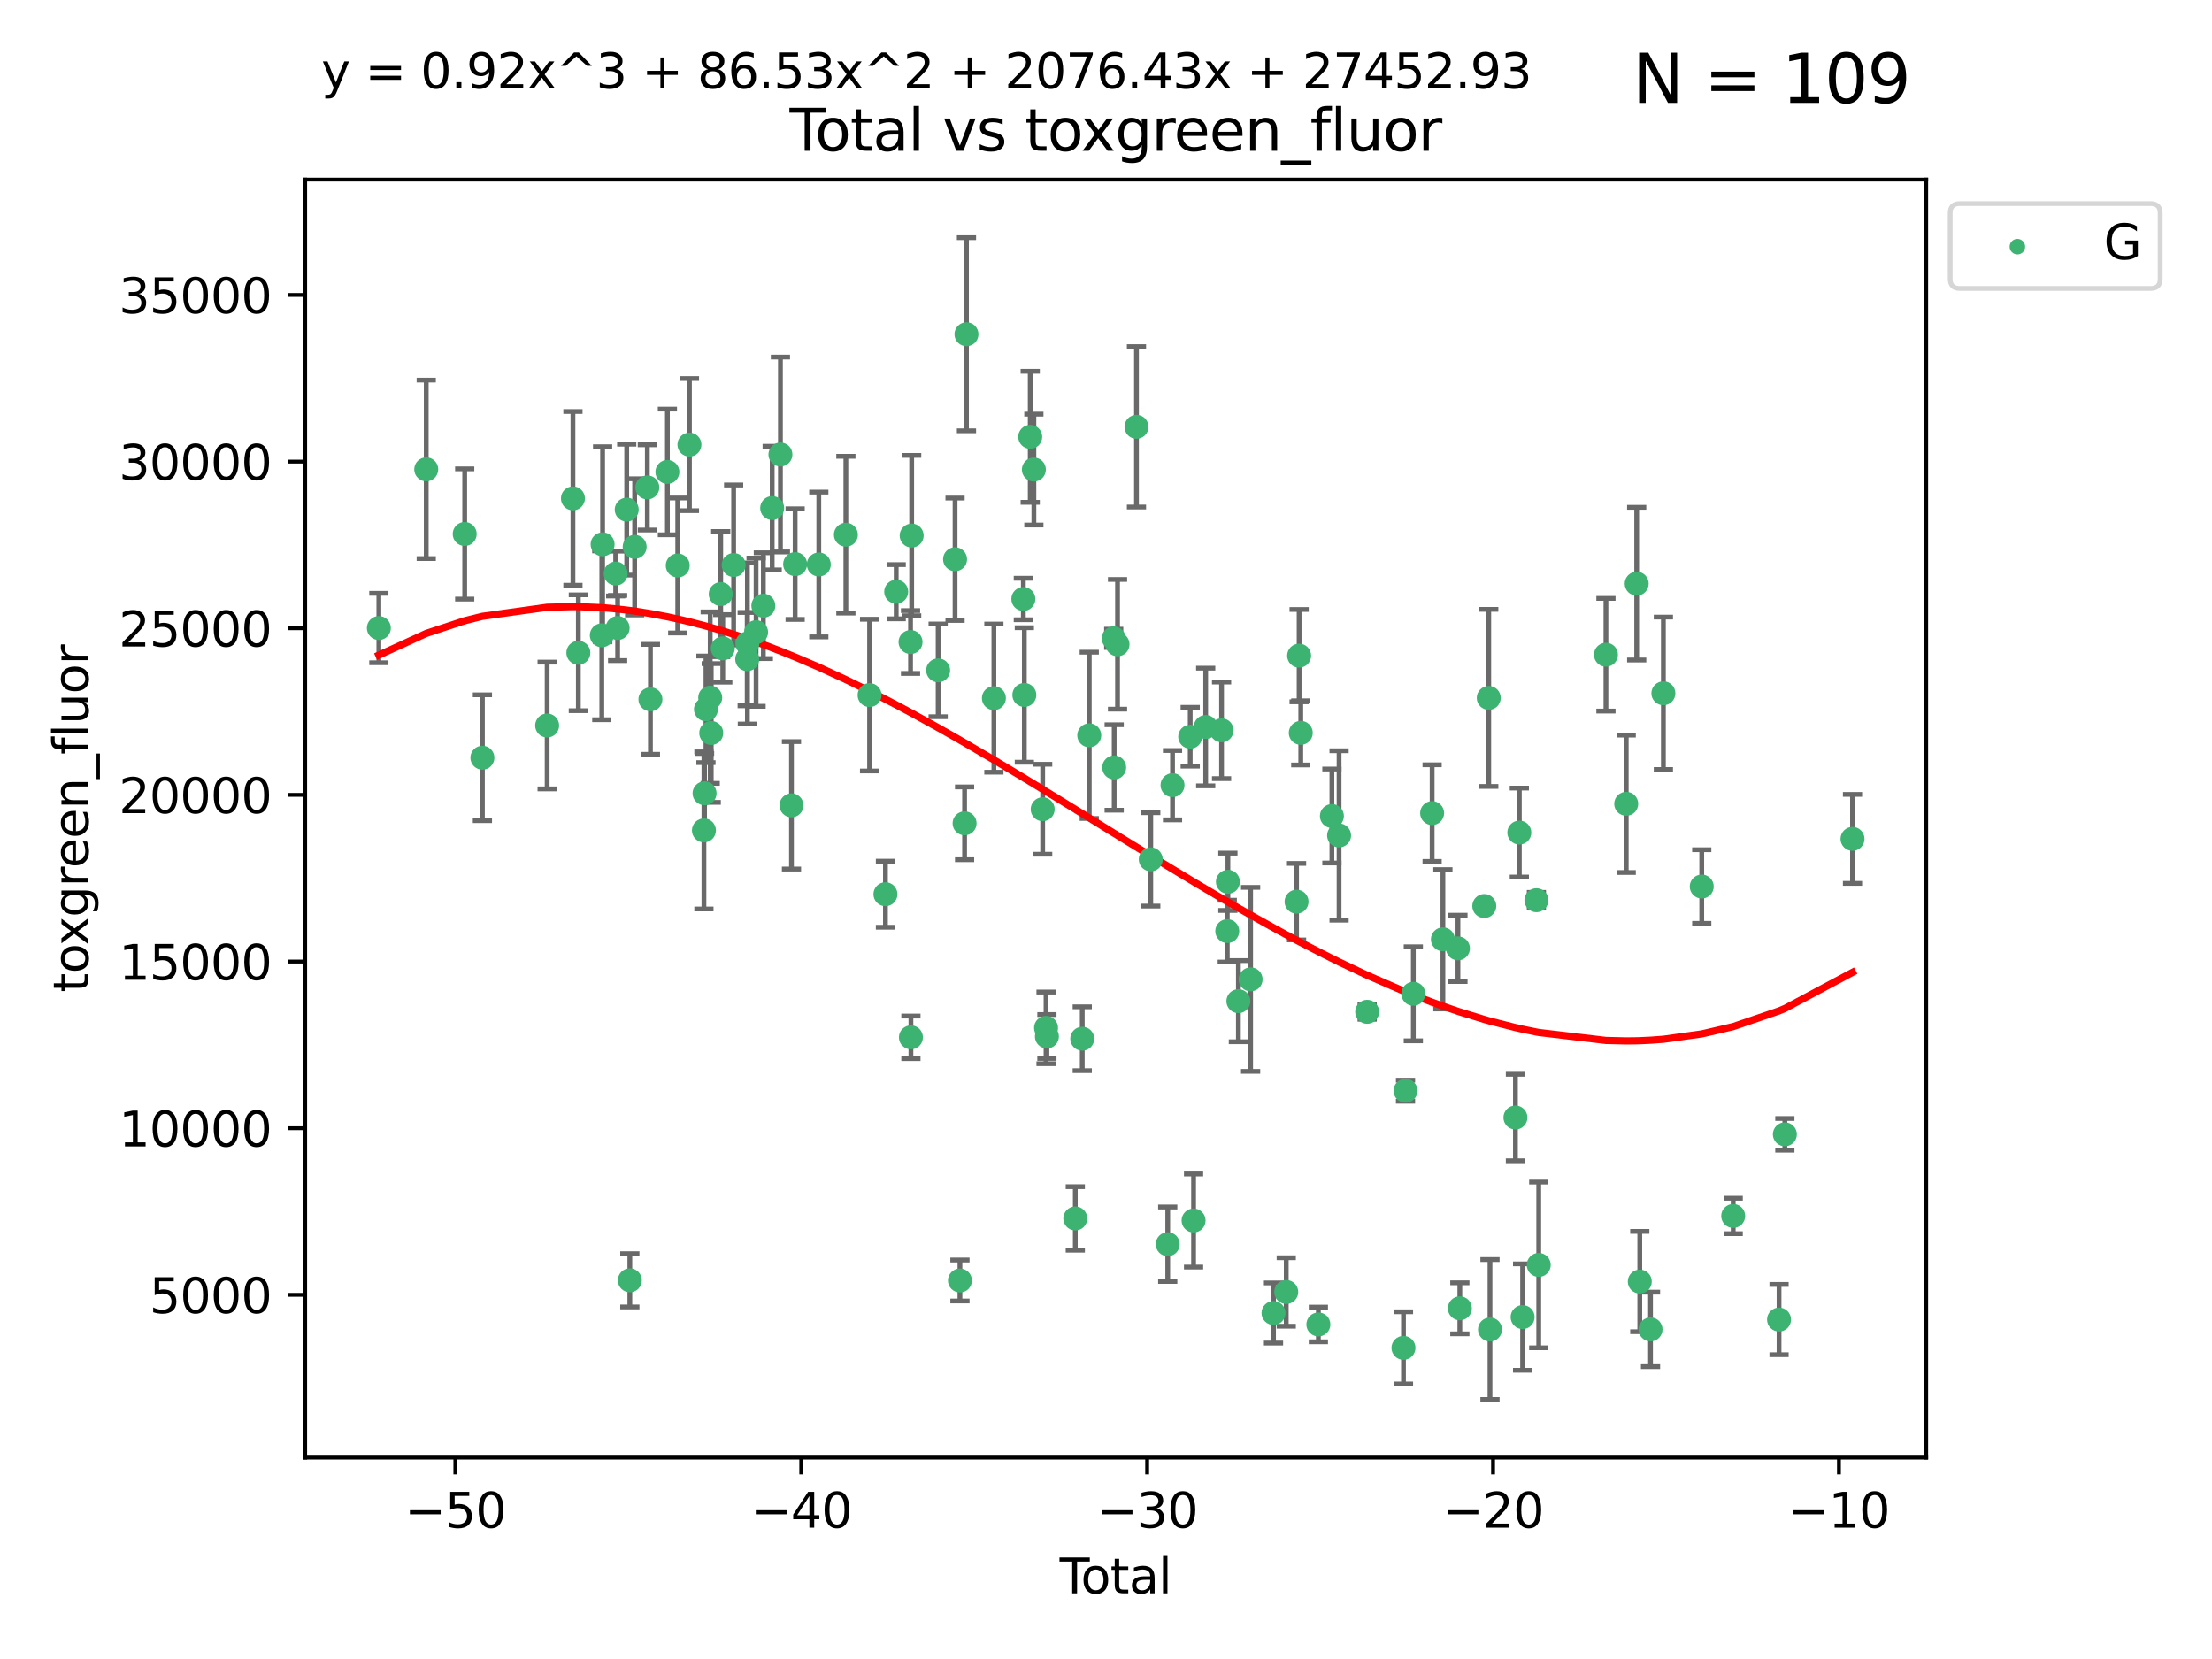 <?xml version="1.0" encoding="utf-8" standalone="no"?>
<!DOCTYPE svg PUBLIC "-//W3C//DTD SVG 1.1//EN"
  "http://www.w3.org/Graphics/SVG/1.1/DTD/svg11.dtd">
<svg xmlns:xlink="http://www.w3.org/1999/xlink" width="460.8pt" height="345.6pt" viewBox="0 0 460.8 345.6" xmlns="http://www.w3.org/2000/svg" version="1.1">
 <defs>
  <style type="text/css">*{stroke-linejoin: round; stroke-linecap: butt}</style>
 </defs>
 <g id="figure_1">
  <g id="patch_1">
   <path d="M 0 345.6 
L 460.8 345.6 
L 460.8 0 
L 0 0 
z
" style="fill: #ffffff"/>
  </g>
  <g id="axes_1">
   <g id="patch_2">
    <path d="M 63.571 303.64 
L 401.26 303.64 
L 401.26 37.411 
L 63.571 37.411 
z
" style="fill: #ffffff"/>
   </g>
   <g id="PathCollection_1">
    <defs>
     <path id="ma8936b5d77" d="M 0 1.118 
C 0.297 1.118 0.581 1 0.791 0.791 
C 1 0.581 1.118 0.297 1.118 0 
C 1.118 -0.297 1 -0.581 0.791 -0.791 
C 0.581 -1 0.297 -1.118 0 -1.118 
C -0.297 -1.118 -0.581 -1 -0.791 -0.791 
C -1 -0.581 -1.118 -0.297 -1.118 0 
C -1.118 0.297 -1 0.581 -0.791 0.791 
C -0.581 1 -0.297 1.118 0 1.118 
z
" style="stroke: #3cb371"/>
    </defs>
    <g clip-path="url(#pcf96d5a0df)">
     <use xlink:href="#ma8936b5d77" x="78.921" y="130.83" style="fill: #3cb371; stroke: #3cb371"/>
     <use xlink:href="#ma8936b5d77" x="88.792" y="97.777" style="fill: #3cb371; stroke: #3cb371"/>
     <use xlink:href="#ma8936b5d77" x="96.805" y="111.237" style="fill: #3cb371; stroke: #3cb371"/>
     <use xlink:href="#ma8936b5d77" x="100.493" y="157.848" style="fill: #3cb371; stroke: #3cb371"/>
     <use xlink:href="#ma8936b5d77" x="113.98" y="151.137" style="fill: #3cb371; stroke: #3cb371"/>
     <use xlink:href="#ma8936b5d77" x="119.354" y="103.825" style="fill: #3cb371; stroke: #3cb371"/>
     <use xlink:href="#ma8936b5d77" x="120.479" y="135.986" style="fill: #3cb371; stroke: #3cb371"/>
     <use xlink:href="#ma8936b5d77" x="125.367" y="132.346" style="fill: #3cb371; stroke: #3cb371"/>
     <use xlink:href="#ma8936b5d77" x="125.533" y="113.392" style="fill: #3cb371; stroke: #3cb371"/>
     <use xlink:href="#ma8936b5d77" x="128.258" y="119.482" style="fill: #3cb371; stroke: #3cb371"/>
     <use xlink:href="#ma8936b5d77" x="128.664" y="130.829" style="fill: #3cb371; stroke: #3cb371"/>
     <use xlink:href="#ma8936b5d77" x="130.556" y="106.164" style="fill: #3cb371; stroke: #3cb371"/>
     <use xlink:href="#ma8936b5d77" x="131.207" y="266.713" style="fill: #3cb371; stroke: #3cb371"/>
     <use xlink:href="#ma8936b5d77" x="132.209" y="113.922" style="fill: #3cb371; stroke: #3cb371"/>
     <use xlink:href="#ma8936b5d77" x="134.852" y="101.538" style="fill: #3cb371; stroke: #3cb371"/>
     <use xlink:href="#ma8936b5d77" x="135.497" y="145.683" style="fill: #3cb371; stroke: #3cb371"/>
     <use xlink:href="#ma8936b5d77" x="139.033" y="98.315" style="fill: #3cb371; stroke: #3cb371"/>
     <use xlink:href="#ma8936b5d77" x="141.185" y="117.8" style="fill: #3cb371; stroke: #3cb371"/>
     <use xlink:href="#ma8936b5d77" x="143.623" y="92.621" style="fill: #3cb371; stroke: #3cb371"/>
     <use xlink:href="#ma8936b5d77" x="146.642" y="172.99" style="fill: #3cb371; stroke: #3cb371"/>
     <use xlink:href="#ma8936b5d77" x="146.775" y="165.257" style="fill: #3cb371; stroke: #3cb371"/>
     <use xlink:href="#ma8936b5d77" x="147.063" y="147.766" style="fill: #3cb371; stroke: #3cb371"/>
     <use xlink:href="#ma8936b5d77" x="147.95" y="145.335" style="fill: #3cb371; stroke: #3cb371"/>
     <use xlink:href="#ma8936b5d77" x="148.165" y="152.695" style="fill: #3cb371; stroke: #3cb371"/>
     <use xlink:href="#ma8936b5d77" x="150.139" y="123.759" style="fill: #3cb371; stroke: #3cb371"/>
     <use xlink:href="#ma8936b5d77" x="150.568" y="135.072" style="fill: #3cb371; stroke: #3cb371"/>
     <use xlink:href="#ma8936b5d77" x="152.831" y="117.7" style="fill: #3cb371; stroke: #3cb371"/>
     <use xlink:href="#ma8936b5d77" x="155.655" y="137.31" style="fill: #3cb371; stroke: #3cb371"/>
     <use xlink:href="#ma8936b5d77" x="155.694" y="134.054" style="fill: #3cb371; stroke: #3cb371"/>
     <use xlink:href="#ma8936b5d77" x="157.504" y="131.693" style="fill: #3cb371; stroke: #3cb371"/>
     <use xlink:href="#ma8936b5d77" x="159.019" y="126.178" style="fill: #3cb371; stroke: #3cb371"/>
     <use xlink:href="#ma8936b5d77" x="160.859" y="105.841" style="fill: #3cb371; stroke: #3cb371"/>
     <use xlink:href="#ma8936b5d77" x="162.577" y="94.682" style="fill: #3cb371; stroke: #3cb371"/>
     <use xlink:href="#ma8936b5d77" x="164.88" y="167.767" style="fill: #3cb371; stroke: #3cb371"/>
     <use xlink:href="#ma8936b5d77" x="165.641" y="117.516" style="fill: #3cb371; stroke: #3cb371"/>
     <use xlink:href="#ma8936b5d77" x="170.572" y="117.591" style="fill: #3cb371; stroke: #3cb371"/>
     <use xlink:href="#ma8936b5d77" x="176.212" y="111.387" style="fill: #3cb371; stroke: #3cb371"/>
     <use xlink:href="#ma8936b5d77" x="181.15" y="144.803" style="fill: #3cb371; stroke: #3cb371"/>
     <use xlink:href="#ma8936b5d77" x="184.453" y="186.279" style="fill: #3cb371; stroke: #3cb371"/>
     <use xlink:href="#ma8936b5d77" x="186.695" y="123.266" style="fill: #3cb371; stroke: #3cb371"/>
     <use xlink:href="#ma8936b5d77" x="189.682" y="133.747" style="fill: #3cb371; stroke: #3cb371"/>
     <use xlink:href="#ma8936b5d77" x="189.76" y="216.096" style="fill: #3cb371; stroke: #3cb371"/>
     <use xlink:href="#ma8936b5d77" x="189.917" y="111.568" style="fill: #3cb371; stroke: #3cb371"/>
     <use xlink:href="#ma8936b5d77" x="195.43" y="139.647" style="fill: #3cb371; stroke: #3cb371"/>
     <use xlink:href="#ma8936b5d77" x="198.955" y="116.501" style="fill: #3cb371; stroke: #3cb371"/>
     <use xlink:href="#ma8936b5d77" x="199.972" y="266.753" style="fill: #3cb371; stroke: #3cb371"/>
     <use xlink:href="#ma8936b5d77" x="200.939" y="171.514" style="fill: #3cb371; stroke: #3cb371"/>
     <use xlink:href="#ma8936b5d77" x="201.333" y="69.63" style="fill: #3cb371; stroke: #3cb371"/>
     <use xlink:href="#ma8936b5d77" x="207.043" y="145.436" style="fill: #3cb371; stroke: #3cb371"/>
     <use xlink:href="#ma8936b5d77" x="213.179" y="124.782" style="fill: #3cb371; stroke: #3cb371"/>
     <use xlink:href="#ma8936b5d77" x="213.387" y="144.776" style="fill: #3cb371; stroke: #3cb371"/>
     <use xlink:href="#ma8936b5d77" x="214.613" y="91" style="fill: #3cb371; stroke: #3cb371"/>
     <use xlink:href="#ma8936b5d77" x="215.374" y="97.82" style="fill: #3cb371; stroke: #3cb371"/>
     <use xlink:href="#ma8936b5d77" x="217.208" y="168.581" style="fill: #3cb371; stroke: #3cb371"/>
     <use xlink:href="#ma8936b5d77" x="217.909" y="214.12" style="fill: #3cb371; stroke: #3cb371"/>
     <use xlink:href="#ma8936b5d77" x="218.09" y="215.916" style="fill: #3cb371; stroke: #3cb371"/>
     <use xlink:href="#ma8936b5d77" x="224.004" y="253.825" style="fill: #3cb371; stroke: #3cb371"/>
     <use xlink:href="#ma8936b5d77" x="225.452" y="216.385" style="fill: #3cb371; stroke: #3cb371"/>
     <use xlink:href="#ma8936b5d77" x="226.913" y="153.182" style="fill: #3cb371; stroke: #3cb371"/>
     <use xlink:href="#ma8936b5d77" x="232.007" y="132.976" style="fill: #3cb371; stroke: #3cb371"/>
     <use xlink:href="#ma8936b5d77" x="232.104" y="159.879" style="fill: #3cb371; stroke: #3cb371"/>
     <use xlink:href="#ma8936b5d77" x="232.802" y="134.223" style="fill: #3cb371; stroke: #3cb371"/>
     <use xlink:href="#ma8936b5d77" x="236.748" y="88.917" style="fill: #3cb371; stroke: #3cb371"/>
     <use xlink:href="#ma8936b5d77" x="239.724" y="179.022" style="fill: #3cb371; stroke: #3cb371"/>
     <use xlink:href="#ma8936b5d77" x="243.26" y="259.192" style="fill: #3cb371; stroke: #3cb371"/>
     <use xlink:href="#ma8936b5d77" x="244.258" y="163.568" style="fill: #3cb371; stroke: #3cb371"/>
     <use xlink:href="#ma8936b5d77" x="247.942" y="153.474" style="fill: #3cb371; stroke: #3cb371"/>
     <use xlink:href="#ma8936b5d77" x="248.643" y="254.253" style="fill: #3cb371; stroke: #3cb371"/>
     <use xlink:href="#ma8936b5d77" x="251.167" y="151.448" style="fill: #3cb371; stroke: #3cb371"/>
     <use xlink:href="#ma8936b5d77" x="254.476" y="152.138" style="fill: #3cb371; stroke: #3cb371"/>
     <use xlink:href="#ma8936b5d77" x="255.663" y="193.972" style="fill: #3cb371; stroke: #3cb371"/>
     <use xlink:href="#ma8936b5d77" x="255.793" y="183.692" style="fill: #3cb371; stroke: #3cb371"/>
     <use xlink:href="#ma8936b5d77" x="257.978" y="208.561" style="fill: #3cb371; stroke: #3cb371"/>
     <use xlink:href="#ma8936b5d77" x="260.526" y="204.015" style="fill: #3cb371; stroke: #3cb371"/>
     <use xlink:href="#ma8936b5d77" x="265.295" y="273.523" style="fill: #3cb371; stroke: #3cb371"/>
     <use xlink:href="#ma8936b5d77" x="267.947" y="269.148" style="fill: #3cb371; stroke: #3cb371"/>
     <use xlink:href="#ma8936b5d77" x="270.096" y="187.835" style="fill: #3cb371; stroke: #3cb371"/>
     <use xlink:href="#ma8936b5d77" x="270.63" y="136.587" style="fill: #3cb371; stroke: #3cb371"/>
     <use xlink:href="#ma8936b5d77" x="270.973" y="152.671" style="fill: #3cb371; stroke: #3cb371"/>
     <use xlink:href="#ma8936b5d77" x="274.639" y="275.909" style="fill: #3cb371; stroke: #3cb371"/>
     <use xlink:href="#ma8936b5d77" x="277.458" y="169.996" style="fill: #3cb371; stroke: #3cb371"/>
     <use xlink:href="#ma8936b5d77" x="278.954" y="174.038" style="fill: #3cb371; stroke: #3cb371"/>
     <use xlink:href="#ma8936b5d77" x="284.806" y="210.777" style="fill: #3cb371; stroke: #3cb371"/>
     <use xlink:href="#ma8936b5d77" x="292.369" y="280.788" style="fill: #3cb371; stroke: #3cb371"/>
     <use xlink:href="#ma8936b5d77" x="292.792" y="227.216" style="fill: #3cb371; stroke: #3cb371"/>
     <use xlink:href="#ma8936b5d77" x="294.422" y="207.025" style="fill: #3cb371; stroke: #3cb371"/>
     <use xlink:href="#ma8936b5d77" x="298.336" y="169.385" style="fill: #3cb371; stroke: #3cb371"/>
     <use xlink:href="#ma8936b5d77" x="300.582" y="195.677" style="fill: #3cb371; stroke: #3cb371"/>
     <use xlink:href="#ma8936b5d77" x="303.715" y="197.559" style="fill: #3cb371; stroke: #3cb371"/>
     <use xlink:href="#ma8936b5d77" x="304.113" y="272.549" style="fill: #3cb371; stroke: #3cb371"/>
     <use xlink:href="#ma8936b5d77" x="309.203" y="188.74" style="fill: #3cb371; stroke: #3cb371"/>
     <use xlink:href="#ma8936b5d77" x="310.132" y="145.387" style="fill: #3cb371; stroke: #3cb371"/>
     <use xlink:href="#ma8936b5d77" x="310.392" y="276.963" style="fill: #3cb371; stroke: #3cb371"/>
     <use xlink:href="#ma8936b5d77" x="315.691" y="232.798" style="fill: #3cb371; stroke: #3cb371"/>
     <use xlink:href="#ma8936b5d77" x="316.503" y="173.442" style="fill: #3cb371; stroke: #3cb371"/>
     <use xlink:href="#ma8936b5d77" x="317.187" y="274.372" style="fill: #3cb371; stroke: #3cb371"/>
     <use xlink:href="#ma8936b5d77" x="320.06" y="187.53" style="fill: #3cb371; stroke: #3cb371"/>
     <use xlink:href="#ma8936b5d77" x="320.546" y="263.509" style="fill: #3cb371; stroke: #3cb371"/>
     <use xlink:href="#ma8936b5d77" x="334.547" y="136.392" style="fill: #3cb371; stroke: #3cb371"/>
     <use xlink:href="#ma8936b5d77" x="338.77" y="167.448" style="fill: #3cb371; stroke: #3cb371"/>
     <use xlink:href="#ma8936b5d77" x="340.952" y="121.587" style="fill: #3cb371; stroke: #3cb371"/>
     <use xlink:href="#ma8936b5d77" x="341.597" y="266.973" style="fill: #3cb371; stroke: #3cb371"/>
     <use xlink:href="#ma8936b5d77" x="343.835" y="276.938" style="fill: #3cb371; stroke: #3cb371"/>
     <use xlink:href="#ma8936b5d77" x="346.513" y="144.425" style="fill: #3cb371; stroke: #3cb371"/>
     <use xlink:href="#ma8936b5d77" x="354.504" y="184.682" style="fill: #3cb371; stroke: #3cb371"/>
     <use xlink:href="#ma8936b5d77" x="361.057" y="253.306" style="fill: #3cb371; stroke: #3cb371"/>
     <use xlink:href="#ma8936b5d77" x="370.608" y="274.891" style="fill: #3cb371; stroke: #3cb371"/>
     <use xlink:href="#ma8936b5d77" x="371.817" y="236.299" style="fill: #3cb371; stroke: #3cb371"/>
     <use xlink:href="#ma8936b5d77" x="385.911" y="174.754" style="fill: #3cb371; stroke: #3cb371"/>
    </g>
   </g>
   <g id="matplotlib.axis_1">
    <g id="xtick_1">
     <g id="line2d_1">
      <defs>
       <path id="m12877ce7b9" d="M 0 0 
L 0 3.5 
" style="stroke: #000000; stroke-width: 0.8"/>
      </defs>
      <g>
       <use xlink:href="#m12877ce7b9" x="94.856" y="303.64" style="stroke: #000000; stroke-width: 0.8"/>
      </g>
     </g>
     <g id="text_1">
      <!-- −50 -->
      <g transform="translate(84.304 318.238)scale(0.1 -0.1)">
       <defs>
        <path id="DejaVuSans-2212" d="M 678 2272 
L 4684 2272 
L 4684 1741 
L 678 1741 
L 678 2272 
z
" transform="scale(0.016)"/>
        <path id="DejaVuSans-35" d="M 691 4666 
L 3169 4666 
L 3169 4134 
L 1269 4134 
L 1269 2991 
Q 1406 3038 1543 3061 
Q 1681 3084 1819 3084 
Q 2600 3084 3056 2656 
Q 3513 2228 3513 1497 
Q 3513 744 3044 326 
Q 2575 -91 1722 -91 
Q 1428 -91 1123 -41 
Q 819 9 494 109 
L 494 744 
Q 775 591 1075 516 
Q 1375 441 1709 441 
Q 2250 441 2565 725 
Q 2881 1009 2881 1497 
Q 2881 1984 2565 2268 
Q 2250 2553 1709 2553 
Q 1456 2553 1204 2497 
Q 953 2441 691 2322 
L 691 4666 
z
" transform="scale(0.016)"/>
        <path id="DejaVuSans-30" d="M 2034 4250 
Q 1547 4250 1301 3770 
Q 1056 3291 1056 2328 
Q 1056 1369 1301 889 
Q 1547 409 2034 409 
Q 2525 409 2770 889 
Q 3016 1369 3016 2328 
Q 3016 3291 2770 3770 
Q 2525 4250 2034 4250 
z
M 2034 4750 
Q 2819 4750 3233 4129 
Q 3647 3509 3647 2328 
Q 3647 1150 3233 529 
Q 2819 -91 2034 -91 
Q 1250 -91 836 529 
Q 422 1150 422 2328 
Q 422 3509 836 4129 
Q 1250 4750 2034 4750 
z
" transform="scale(0.016)"/>
       </defs>
       <use xlink:href="#DejaVuSans-2212"/>
       <use xlink:href="#DejaVuSans-35" x="83.789"/>
       <use xlink:href="#DejaVuSans-30" x="147.412"/>
      </g>
     </g>
    </g>
    <g id="xtick_2">
     <g id="line2d_2">
      <g>
       <use xlink:href="#m12877ce7b9" x="166.914" y="303.64" style="stroke: #000000; stroke-width: 0.8"/>
      </g>
     </g>
     <g id="text_2">
      <!-- −40 -->
      <g transform="translate(156.361 318.238)scale(0.1 -0.1)">
       <defs>
        <path id="DejaVuSans-34" d="M 2419 4116 
L 825 1625 
L 2419 1625 
L 2419 4116 
z
M 2253 4666 
L 3047 4666 
L 3047 1625 
L 3713 1625 
L 3713 1100 
L 3047 1100 
L 3047 0 
L 2419 0 
L 2419 1100 
L 313 1100 
L 313 1709 
L 2253 4666 
z
" transform="scale(0.016)"/>
       </defs>
       <use xlink:href="#DejaVuSans-2212"/>
       <use xlink:href="#DejaVuSans-34" x="83.789"/>
       <use xlink:href="#DejaVuSans-30" x="147.412"/>
      </g>
     </g>
    </g>
    <g id="xtick_3">
     <g id="line2d_3">
      <g>
       <use xlink:href="#m12877ce7b9" x="238.971" y="303.64" style="stroke: #000000; stroke-width: 0.8"/>
      </g>
     </g>
     <g id="text_3">
      <!-- −30 -->
      <g transform="translate(228.419 318.238)scale(0.1 -0.1)">
       <defs>
        <path id="DejaVuSans-33" d="M 2597 2516 
Q 3050 2419 3304 2112 
Q 3559 1806 3559 1356 
Q 3559 666 3084 287 
Q 2609 -91 1734 -91 
Q 1441 -91 1130 -33 
Q 819 25 488 141 
L 488 750 
Q 750 597 1062 519 
Q 1375 441 1716 441 
Q 2309 441 2620 675 
Q 2931 909 2931 1356 
Q 2931 1769 2642 2001 
Q 2353 2234 1838 2234 
L 1294 2234 
L 1294 2753 
L 1863 2753 
Q 2328 2753 2575 2939 
Q 2822 3125 2822 3475 
Q 2822 3834 2567 4026 
Q 2313 4219 1838 4219 
Q 1578 4219 1281 4162 
Q 984 4106 628 3988 
L 628 4550 
Q 988 4650 1302 4700 
Q 1616 4750 1894 4750 
Q 2613 4750 3031 4423 
Q 3450 4097 3450 3541 
Q 3450 3153 3228 2886 
Q 3006 2619 2597 2516 
z
" transform="scale(0.016)"/>
       </defs>
       <use xlink:href="#DejaVuSans-2212"/>
       <use xlink:href="#DejaVuSans-33" x="83.789"/>
       <use xlink:href="#DejaVuSans-30" x="147.412"/>
      </g>
     </g>
    </g>
    <g id="xtick_4">
     <g id="line2d_4">
      <g>
       <use xlink:href="#m12877ce7b9" x="311.029" y="303.64" style="stroke: #000000; stroke-width: 0.8"/>
      </g>
     </g>
     <g id="text_4">
      <!-- −20 -->
      <g transform="translate(300.476 318.238)scale(0.1 -0.1)">
       <defs>
        <path id="DejaVuSans-32" d="M 1228 531 
L 3431 531 
L 3431 0 
L 469 0 
L 469 531 
Q 828 903 1448 1529 
Q 2069 2156 2228 2338 
Q 2531 2678 2651 2914 
Q 2772 3150 2772 3378 
Q 2772 3750 2511 3984 
Q 2250 4219 1831 4219 
Q 1534 4219 1204 4116 
Q 875 4013 500 3803 
L 500 4441 
Q 881 4594 1212 4672 
Q 1544 4750 1819 4750 
Q 2544 4750 2975 4387 
Q 3406 4025 3406 3419 
Q 3406 3131 3298 2873 
Q 3191 2616 2906 2266 
Q 2828 2175 2409 1742 
Q 1991 1309 1228 531 
z
" transform="scale(0.016)"/>
       </defs>
       <use xlink:href="#DejaVuSans-2212"/>
       <use xlink:href="#DejaVuSans-32" x="83.789"/>
       <use xlink:href="#DejaVuSans-30" x="147.412"/>
      </g>
     </g>
    </g>
    <g id="xtick_5">
     <g id="line2d_5">
      <g>
       <use xlink:href="#m12877ce7b9" x="383.086" y="303.64" style="stroke: #000000; stroke-width: 0.8"/>
      </g>
     </g>
     <g id="text_5">
      <!-- −10 -->
      <g transform="translate(372.534 318.238)scale(0.1 -0.1)">
       <defs>
        <path id="DejaVuSans-31" d="M 794 531 
L 1825 531 
L 1825 4091 
L 703 3866 
L 703 4441 
L 1819 4666 
L 2450 4666 
L 2450 531 
L 3481 531 
L 3481 0 
L 794 0 
L 794 531 
z
" transform="scale(0.016)"/>
       </defs>
       <use xlink:href="#DejaVuSans-2212"/>
       <use xlink:href="#DejaVuSans-31" x="83.789"/>
       <use xlink:href="#DejaVuSans-30" x="147.412"/>
      </g>
     </g>
    </g>
    <g id="text_6">
     <!-- Total -->
     <g transform="translate(220.739 331.917)scale(0.1 -0.1)">
      <defs>
       <path id="DejaVuSans-54" d="M -19 4666 
L 3928 4666 
L 3928 4134 
L 2272 4134 
L 2272 0 
L 1638 0 
L 1638 4134 
L -19 4134 
L -19 4666 
z
" transform="scale(0.016)"/>
       <path id="DejaVuSans-6f" d="M 1959 3097 
Q 1497 3097 1228 2736 
Q 959 2375 959 1747 
Q 959 1119 1226 758 
Q 1494 397 1959 397 
Q 2419 397 2687 759 
Q 2956 1122 2956 1747 
Q 2956 2369 2687 2733 
Q 2419 3097 1959 3097 
z
M 1959 3584 
Q 2709 3584 3137 3096 
Q 3566 2609 3566 1747 
Q 3566 888 3137 398 
Q 2709 -91 1959 -91 
Q 1206 -91 779 398 
Q 353 888 353 1747 
Q 353 2609 779 3096 
Q 1206 3584 1959 3584 
z
" transform="scale(0.016)"/>
       <path id="DejaVuSans-74" d="M 1172 4494 
L 1172 3500 
L 2356 3500 
L 2356 3053 
L 1172 3053 
L 1172 1153 
Q 1172 725 1289 603 
Q 1406 481 1766 481 
L 2356 481 
L 2356 0 
L 1766 0 
Q 1100 0 847 248 
Q 594 497 594 1153 
L 594 3053 
L 172 3053 
L 172 3500 
L 594 3500 
L 594 4494 
L 1172 4494 
z
" transform="scale(0.016)"/>
       <path id="DejaVuSans-61" d="M 2194 1759 
Q 1497 1759 1228 1600 
Q 959 1441 959 1056 
Q 959 750 1161 570 
Q 1363 391 1709 391 
Q 2188 391 2477 730 
Q 2766 1069 2766 1631 
L 2766 1759 
L 2194 1759 
z
M 3341 1997 
L 3341 0 
L 2766 0 
L 2766 531 
Q 2569 213 2275 61 
Q 1981 -91 1556 -91 
Q 1019 -91 701 211 
Q 384 513 384 1019 
Q 384 1609 779 1909 
Q 1175 2209 1959 2209 
L 2766 2209 
L 2766 2266 
Q 2766 2663 2505 2880 
Q 2244 3097 1772 3097 
Q 1472 3097 1187 3025 
Q 903 2953 641 2809 
L 641 3341 
Q 956 3463 1253 3523 
Q 1550 3584 1831 3584 
Q 2591 3584 2966 3190 
Q 3341 2797 3341 1997 
z
" transform="scale(0.016)"/>
       <path id="DejaVuSans-6c" d="M 603 4863 
L 1178 4863 
L 1178 0 
L 603 0 
L 603 4863 
z
" transform="scale(0.016)"/>
      </defs>
      <use xlink:href="#DejaVuSans-54"/>
      <use xlink:href="#DejaVuSans-6f" x="44.084"/>
      <use xlink:href="#DejaVuSans-74" x="105.266"/>
      <use xlink:href="#DejaVuSans-61" x="144.475"/>
      <use xlink:href="#DejaVuSans-6c" x="205.754"/>
     </g>
    </g>
   </g>
   <g id="matplotlib.axis_2">
    <g id="ytick_1">
     <g id="line2d_6">
      <defs>
       <path id="m5656effea4" d="M 0 0 
L -3.5 0 
" style="stroke: #000000; stroke-width: 0.8"/>
      </defs>
      <g>
       <use xlink:href="#m5656effea4" x="63.571" y="269.74" style="stroke: #000000; stroke-width: 0.8"/>
      </g>
     </g>
     <g id="text_7">
      <!-- 5000 -->
      <g transform="translate(31.121 273.539)scale(0.1 -0.1)">
       <use xlink:href="#DejaVuSans-35"/>
       <use xlink:href="#DejaVuSans-30" x="63.623"/>
       <use xlink:href="#DejaVuSans-30" x="127.246"/>
       <use xlink:href="#DejaVuSans-30" x="190.869"/>
      </g>
     </g>
    </g>
    <g id="ytick_2">
     <g id="line2d_7">
      <g>
       <use xlink:href="#m5656effea4" x="63.571" y="235.024" style="stroke: #000000; stroke-width: 0.8"/>
      </g>
     </g>
     <g id="text_8">
      <!-- 10000 -->
      <g transform="translate(24.759 238.823)scale(0.1 -0.1)">
       <use xlink:href="#DejaVuSans-31"/>
       <use xlink:href="#DejaVuSans-30" x="63.623"/>
       <use xlink:href="#DejaVuSans-30" x="127.246"/>
       <use xlink:href="#DejaVuSans-30" x="190.869"/>
       <use xlink:href="#DejaVuSans-30" x="254.492"/>
      </g>
     </g>
    </g>
    <g id="ytick_3">
     <g id="line2d_8">
      <g>
       <use xlink:href="#m5656effea4" x="63.571" y="200.307" style="stroke: #000000; stroke-width: 0.8"/>
      </g>
     </g>
     <g id="text_9">
      <!-- 15000 -->
      <g transform="translate(24.759 204.106)scale(0.1 -0.1)">
       <use xlink:href="#DejaVuSans-31"/>
       <use xlink:href="#DejaVuSans-35" x="63.623"/>
       <use xlink:href="#DejaVuSans-30" x="127.246"/>
       <use xlink:href="#DejaVuSans-30" x="190.869"/>
       <use xlink:href="#DejaVuSans-30" x="254.492"/>
      </g>
     </g>
    </g>
    <g id="ytick_4">
     <g id="line2d_9">
      <g>
       <use xlink:href="#m5656effea4" x="63.571" y="165.591" style="stroke: #000000; stroke-width: 0.8"/>
      </g>
     </g>
     <g id="text_10">
      <!-- 20000 -->
      <g transform="translate(24.759 169.39)scale(0.1 -0.1)">
       <use xlink:href="#DejaVuSans-32"/>
       <use xlink:href="#DejaVuSans-30" x="63.623"/>
       <use xlink:href="#DejaVuSans-30" x="127.246"/>
       <use xlink:href="#DejaVuSans-30" x="190.869"/>
       <use xlink:href="#DejaVuSans-30" x="254.492"/>
      </g>
     </g>
    </g>
    <g id="ytick_5">
     <g id="line2d_10">
      <g>
       <use xlink:href="#m5656effea4" x="63.571" y="130.875" style="stroke: #000000; stroke-width: 0.8"/>
      </g>
     </g>
     <g id="text_11">
      <!-- 25000 -->
      <g transform="translate(24.759 134.674)scale(0.1 -0.1)">
       <use xlink:href="#DejaVuSans-32"/>
       <use xlink:href="#DejaVuSans-35" x="63.623"/>
       <use xlink:href="#DejaVuSans-30" x="127.246"/>
       <use xlink:href="#DejaVuSans-30" x="190.869"/>
       <use xlink:href="#DejaVuSans-30" x="254.492"/>
      </g>
     </g>
    </g>
    <g id="ytick_6">
     <g id="line2d_11">
      <g>
       <use xlink:href="#m5656effea4" x="63.571" y="96.158" style="stroke: #000000; stroke-width: 0.8"/>
      </g>
     </g>
     <g id="text_12">
      <!-- 30000 -->
      <g transform="translate(24.759 99.958)scale(0.1 -0.1)">
       <use xlink:href="#DejaVuSans-33"/>
       <use xlink:href="#DejaVuSans-30" x="63.623"/>
       <use xlink:href="#DejaVuSans-30" x="127.246"/>
       <use xlink:href="#DejaVuSans-30" x="190.869"/>
       <use xlink:href="#DejaVuSans-30" x="254.492"/>
      </g>
     </g>
    </g>
    <g id="ytick_7">
     <g id="line2d_12">
      <g>
       <use xlink:href="#m5656effea4" x="63.571" y="61.442" style="stroke: #000000; stroke-width: 0.8"/>
      </g>
     </g>
     <g id="text_13">
      <!-- 35000 -->
      <g transform="translate(24.759 65.241)scale(0.1 -0.1)">
       <use xlink:href="#DejaVuSans-33"/>
       <use xlink:href="#DejaVuSans-35" x="63.623"/>
       <use xlink:href="#DejaVuSans-30" x="127.246"/>
       <use xlink:href="#DejaVuSans-30" x="190.869"/>
       <use xlink:href="#DejaVuSans-30" x="254.492"/>
      </g>
     </g>
    </g>
    <g id="text_14">
     <!-- toxgreen_fluor -->
     <g transform="translate(18.401 206.72)rotate(-90)scale(0.1 -0.1)">
      <defs>
       <path id="DejaVuSans-78" d="M 3513 3500 
L 2247 1797 
L 3578 0 
L 2900 0 
L 1881 1375 
L 863 0 
L 184 0 
L 1544 1831 
L 300 3500 
L 978 3500 
L 1906 2253 
L 2834 3500 
L 3513 3500 
z
" transform="scale(0.016)"/>
       <path id="DejaVuSans-67" d="M 2906 1791 
Q 2906 2416 2648 2759 
Q 2391 3103 1925 3103 
Q 1463 3103 1205 2759 
Q 947 2416 947 1791 
Q 947 1169 1205 825 
Q 1463 481 1925 481 
Q 2391 481 2648 825 
Q 2906 1169 2906 1791 
z
M 3481 434 
Q 3481 -459 3084 -895 
Q 2688 -1331 1869 -1331 
Q 1566 -1331 1297 -1286 
Q 1028 -1241 775 -1147 
L 775 -588 
Q 1028 -725 1275 -790 
Q 1522 -856 1778 -856 
Q 2344 -856 2625 -561 
Q 2906 -266 2906 331 
L 2906 616 
Q 2728 306 2450 153 
Q 2172 0 1784 0 
Q 1141 0 747 490 
Q 353 981 353 1791 
Q 353 2603 747 3093 
Q 1141 3584 1784 3584 
Q 2172 3584 2450 3431 
Q 2728 3278 2906 2969 
L 2906 3500 
L 3481 3500 
L 3481 434 
z
" transform="scale(0.016)"/>
       <path id="DejaVuSans-72" d="M 2631 2963 
Q 2534 3019 2420 3045 
Q 2306 3072 2169 3072 
Q 1681 3072 1420 2755 
Q 1159 2438 1159 1844 
L 1159 0 
L 581 0 
L 581 3500 
L 1159 3500 
L 1159 2956 
Q 1341 3275 1631 3429 
Q 1922 3584 2338 3584 
Q 2397 3584 2469 3576 
Q 2541 3569 2628 3553 
L 2631 2963 
z
" transform="scale(0.016)"/>
       <path id="DejaVuSans-65" d="M 3597 1894 
L 3597 1613 
L 953 1613 
Q 991 1019 1311 708 
Q 1631 397 2203 397 
Q 2534 397 2845 478 
Q 3156 559 3463 722 
L 3463 178 
Q 3153 47 2828 -22 
Q 2503 -91 2169 -91 
Q 1331 -91 842 396 
Q 353 884 353 1716 
Q 353 2575 817 3079 
Q 1281 3584 2069 3584 
Q 2775 3584 3186 3129 
Q 3597 2675 3597 1894 
z
M 3022 2063 
Q 3016 2534 2758 2815 
Q 2500 3097 2075 3097 
Q 1594 3097 1305 2825 
Q 1016 2553 972 2059 
L 3022 2063 
z
" transform="scale(0.016)"/>
       <path id="DejaVuSans-6e" d="M 3513 2113 
L 3513 0 
L 2938 0 
L 2938 2094 
Q 2938 2591 2744 2837 
Q 2550 3084 2163 3084 
Q 1697 3084 1428 2787 
Q 1159 2491 1159 1978 
L 1159 0 
L 581 0 
L 581 3500 
L 1159 3500 
L 1159 2956 
Q 1366 3272 1645 3428 
Q 1925 3584 2291 3584 
Q 2894 3584 3203 3211 
Q 3513 2838 3513 2113 
z
" transform="scale(0.016)"/>
       <path id="DejaVuSans-5f" d="M 3263 -1063 
L 3263 -1509 
L -63 -1509 
L -63 -1063 
L 3263 -1063 
z
" transform="scale(0.016)"/>
       <path id="DejaVuSans-66" d="M 2375 4863 
L 2375 4384 
L 1825 4384 
Q 1516 4384 1395 4259 
Q 1275 4134 1275 3809 
L 1275 3500 
L 2222 3500 
L 2222 3053 
L 1275 3053 
L 1275 0 
L 697 0 
L 697 3053 
L 147 3053 
L 147 3500 
L 697 3500 
L 697 3744 
Q 697 4328 969 4595 
Q 1241 4863 1831 4863 
L 2375 4863 
z
" transform="scale(0.016)"/>
       <path id="DejaVuSans-75" d="M 544 1381 
L 544 3500 
L 1119 3500 
L 1119 1403 
Q 1119 906 1312 657 
Q 1506 409 1894 409 
Q 2359 409 2629 706 
Q 2900 1003 2900 1516 
L 2900 3500 
L 3475 3500 
L 3475 0 
L 2900 0 
L 2900 538 
Q 2691 219 2414 64 
Q 2138 -91 1772 -91 
Q 1169 -91 856 284 
Q 544 659 544 1381 
z
M 1991 3584 
L 1991 3584 
z
" transform="scale(0.016)"/>
      </defs>
      <use xlink:href="#DejaVuSans-74"/>
      <use xlink:href="#DejaVuSans-6f" x="39.209"/>
      <use xlink:href="#DejaVuSans-78" x="97.266"/>
      <use xlink:href="#DejaVuSans-67" x="156.445"/>
      <use xlink:href="#DejaVuSans-72" x="219.922"/>
      <use xlink:href="#DejaVuSans-65" x="258.785"/>
      <use xlink:href="#DejaVuSans-65" x="320.309"/>
      <use xlink:href="#DejaVuSans-6e" x="381.832"/>
      <use xlink:href="#DejaVuSans-5f" x="445.211"/>
      <use xlink:href="#DejaVuSans-66" x="495.211"/>
      <use xlink:href="#DejaVuSans-6c" x="530.416"/>
      <use xlink:href="#DejaVuSans-75" x="558.199"/>
      <use xlink:href="#DejaVuSans-6f" x="621.578"/>
      <use xlink:href="#DejaVuSans-72" x="682.76"/>
     </g>
    </g>
   </g>
   <g id="LineCollection_1">
    <path d="M 78.921 138.061 
L 78.921 123.599 
" clip-path="url(#pcf96d5a0df)" style="fill: none; stroke: #696969"/>
    <path d="M 88.792 116.364 
L 88.792 79.19 
" clip-path="url(#pcf96d5a0df)" style="fill: none; stroke: #696969"/>
    <path d="M 96.805 124.802 
L 96.805 97.672 
" clip-path="url(#pcf96d5a0df)" style="fill: none; stroke: #696969"/>
    <path d="M 100.493 170.949 
L 100.493 144.747 
" clip-path="url(#pcf96d5a0df)" style="fill: none; stroke: #696969"/>
    <path d="M 113.98 164.341 
L 113.98 137.933 
" clip-path="url(#pcf96d5a0df)" style="fill: none; stroke: #696969"/>
    <path d="M 119.354 121.918 
L 119.354 85.731 
" clip-path="url(#pcf96d5a0df)" style="fill: none; stroke: #696969"/>
    <path d="M 120.479 148.054 
L 120.479 123.919 
" clip-path="url(#pcf96d5a0df)" style="fill: none; stroke: #696969"/>
    <path d="M 125.367 149.93 
L 125.367 114.763 
" clip-path="url(#pcf96d5a0df)" style="fill: none; stroke: #696969"/>
    <path d="M 125.533 133.715 
L 125.533 93.07 
" clip-path="url(#pcf96d5a0df)" style="fill: none; stroke: #696969"/>
    <path d="M 128.258 124.157 
L 128.258 114.807 
" clip-path="url(#pcf96d5a0df)" style="fill: none; stroke: #696969"/>
    <path d="M 128.664 137.615 
L 128.664 124.044 
" clip-path="url(#pcf96d5a0df)" style="fill: none; stroke: #696969"/>
    <path d="M 130.556 119.8 
L 130.556 92.527 
" clip-path="url(#pcf96d5a0df)" style="fill: none; stroke: #696969"/>
    <path d="M 131.207 272.263 
L 131.207 261.164 
" clip-path="url(#pcf96d5a0df)" style="fill: none; stroke: #696969"/>
    <path d="M 132.209 128.103 
L 132.209 99.741 
" clip-path="url(#pcf96d5a0df)" style="fill: none; stroke: #696969"/>
    <path d="M 134.852 110.417 
L 134.852 92.659 
" clip-path="url(#pcf96d5a0df)" style="fill: none; stroke: #696969"/>
    <path d="M 135.497 157.132 
L 135.497 134.235 
" clip-path="url(#pcf96d5a0df)" style="fill: none; stroke: #696969"/>
    <path d="M 139.033 111.41 
L 139.033 85.22 
" clip-path="url(#pcf96d5a0df)" style="fill: none; stroke: #696969"/>
    <path d="M 141.185 131.862 
L 141.185 103.739 
" clip-path="url(#pcf96d5a0df)" style="fill: none; stroke: #696969"/>
    <path d="M 143.623 106.38 
L 143.623 78.861 
" clip-path="url(#pcf96d5a0df)" style="fill: none; stroke: #696969"/>
    <path d="M 146.642 189.351 
L 146.642 156.629 
" clip-path="url(#pcf96d5a0df)" style="fill: none; stroke: #696969"/>
    <path d="M 146.775 173.553 
L 146.775 156.961 
" clip-path="url(#pcf96d5a0df)" style="fill: none; stroke: #696969"/>
    <path d="M 147.063 158.867 
L 147.063 136.665 
" clip-path="url(#pcf96d5a0df)" style="fill: none; stroke: #696969"/>
    <path d="M 147.95 163.194 
L 147.95 127.476 
" clip-path="url(#pcf96d5a0df)" style="fill: none; stroke: #696969"/>
    <path d="M 148.165 167.147 
L 148.165 138.242 
" clip-path="url(#pcf96d5a0df)" style="fill: none; stroke: #696969"/>
    <path d="M 150.139 136.798 
L 150.139 110.72 
" clip-path="url(#pcf96d5a0df)" style="fill: none; stroke: #696969"/>
    <path d="M 150.568 142.104 
L 150.568 128.041 
" clip-path="url(#pcf96d5a0df)" style="fill: none; stroke: #696969"/>
    <path d="M 152.831 134.367 
L 152.831 101.032 
" clip-path="url(#pcf96d5a0df)" style="fill: none; stroke: #696969"/>
    <path d="M 155.655 147.034 
L 155.655 127.586 
" clip-path="url(#pcf96d5a0df)" style="fill: none; stroke: #696969"/>
    <path d="M 155.694 150.831 
L 155.694 117.277 
" clip-path="url(#pcf96d5a0df)" style="fill: none; stroke: #696969"/>
    <path d="M 157.504 147.137 
L 157.504 116.249 
" clip-path="url(#pcf96d5a0df)" style="fill: none; stroke: #696969"/>
    <path d="M 159.019 137.196 
L 159.019 115.159 
" clip-path="url(#pcf96d5a0df)" style="fill: none; stroke: #696969"/>
    <path d="M 160.859 118.717 
L 160.859 92.964 
" clip-path="url(#pcf96d5a0df)" style="fill: none; stroke: #696969"/>
    <path d="M 162.577 114.977 
L 162.577 74.388 
" clip-path="url(#pcf96d5a0df)" style="fill: none; stroke: #696969"/>
    <path d="M 164.88 181.04 
L 164.88 154.494 
" clip-path="url(#pcf96d5a0df)" style="fill: none; stroke: #696969"/>
    <path d="M 165.641 129.038 
L 165.641 105.994 
" clip-path="url(#pcf96d5a0df)" style="fill: none; stroke: #696969"/>
    <path d="M 170.572 132.672 
L 170.572 102.511 
" clip-path="url(#pcf96d5a0df)" style="fill: none; stroke: #696969"/>
    <path d="M 176.212 127.717 
L 176.212 95.058 
" clip-path="url(#pcf96d5a0df)" style="fill: none; stroke: #696969"/>
    <path d="M 181.15 160.607 
L 181.15 128.998 
" clip-path="url(#pcf96d5a0df)" style="fill: none; stroke: #696969"/>
    <path d="M 184.453 193.16 
L 184.453 179.397 
" clip-path="url(#pcf96d5a0df)" style="fill: none; stroke: #696969"/>
    <path d="M 186.695 128.913 
L 186.695 117.62 
" clip-path="url(#pcf96d5a0df)" style="fill: none; stroke: #696969"/>
    <path d="M 189.682 140.291 
L 189.682 127.202 
" clip-path="url(#pcf96d5a0df)" style="fill: none; stroke: #696969"/>
    <path d="M 189.76 220.529 
L 189.76 211.663 
" clip-path="url(#pcf96d5a0df)" style="fill: none; stroke: #696969"/>
    <path d="M 189.917 128.266 
L 189.917 94.869 
" clip-path="url(#pcf96d5a0df)" style="fill: none; stroke: #696969"/>
    <path d="M 195.43 149.306 
L 195.43 129.987 
" clip-path="url(#pcf96d5a0df)" style="fill: none; stroke: #696969"/>
    <path d="M 198.955 129.249 
L 198.955 103.754 
" clip-path="url(#pcf96d5a0df)" style="fill: none; stroke: #696969"/>
    <path d="M 199.972 271.021 
L 199.972 262.484 
" clip-path="url(#pcf96d5a0df)" style="fill: none; stroke: #696969"/>
    <path d="M 200.939 179.094 
L 200.939 163.935 
" clip-path="url(#pcf96d5a0df)" style="fill: none; stroke: #696969"/>
    <path d="M 201.333 89.748 
L 201.333 49.513 
" clip-path="url(#pcf96d5a0df)" style="fill: none; stroke: #696969"/>
    <path d="M 207.043 160.872 
L 207.043 130 
" clip-path="url(#pcf96d5a0df)" style="fill: none; stroke: #696969"/>
    <path d="M 213.179 129.105 
L 213.179 120.459 
" clip-path="url(#pcf96d5a0df)" style="fill: none; stroke: #696969"/>
    <path d="M 213.387 158.787 
L 213.387 130.764 
" clip-path="url(#pcf96d5a0df)" style="fill: none; stroke: #696969"/>
    <path d="M 214.613 104.645 
L 214.613 77.354 
" clip-path="url(#pcf96d5a0df)" style="fill: none; stroke: #696969"/>
    <path d="M 215.374 109.366 
L 215.374 86.273 
" clip-path="url(#pcf96d5a0df)" style="fill: none; stroke: #696969"/>
    <path d="M 217.208 177.95 
L 217.208 159.212 
" clip-path="url(#pcf96d5a0df)" style="fill: none; stroke: #696969"/>
    <path d="M 217.909 221.58 
L 217.909 206.66 
" clip-path="url(#pcf96d5a0df)" style="fill: none; stroke: #696969"/>
    <path d="M 218.09 220.487 
L 218.09 211.345 
" clip-path="url(#pcf96d5a0df)" style="fill: none; stroke: #696969"/>
    <path d="M 224.004 260.44 
L 224.004 247.209 
" clip-path="url(#pcf96d5a0df)" style="fill: none; stroke: #696969"/>
    <path d="M 225.452 223.03 
L 225.452 209.741 
" clip-path="url(#pcf96d5a0df)" style="fill: none; stroke: #696969"/>
    <path d="M 226.913 170.5 
L 226.913 135.864 
" clip-path="url(#pcf96d5a0df)" style="fill: none; stroke: #696969"/>
    <path d="M 232.007 134.881 
L 232.007 131.072 
" clip-path="url(#pcf96d5a0df)" style="fill: none; stroke: #696969"/>
    <path d="M 232.104 168.78 
L 232.104 150.979 
" clip-path="url(#pcf96d5a0df)" style="fill: none; stroke: #696969"/>
    <path d="M 232.802 147.731 
L 232.802 120.715 
" clip-path="url(#pcf96d5a0df)" style="fill: none; stroke: #696969"/>
    <path d="M 236.748 105.623 
L 236.748 72.211 
" clip-path="url(#pcf96d5a0df)" style="fill: none; stroke: #696969"/>
    <path d="M 239.724 188.752 
L 239.724 169.291 
" clip-path="url(#pcf96d5a0df)" style="fill: none; stroke: #696969"/>
    <path d="M 243.26 266.948 
L 243.26 251.437 
" clip-path="url(#pcf96d5a0df)" style="fill: none; stroke: #696969"/>
    <path d="M 244.258 170.789 
L 244.258 156.348 
" clip-path="url(#pcf96d5a0df)" style="fill: none; stroke: #696969"/>
    <path d="M 247.942 159.6 
L 247.942 147.349 
" clip-path="url(#pcf96d5a0df)" style="fill: none; stroke: #696969"/>
    <path d="M 248.643 263.951 
L 248.643 244.555 
" clip-path="url(#pcf96d5a0df)" style="fill: none; stroke: #696969"/>
    <path d="M 251.167 163.704 
L 251.167 139.192 
" clip-path="url(#pcf96d5a0df)" style="fill: none; stroke: #696969"/>
    <path d="M 254.476 162.201 
L 254.476 142.074 
" clip-path="url(#pcf96d5a0df)" style="fill: none; stroke: #696969"/>
    <path d="M 255.663 200.41 
L 255.663 187.534 
" clip-path="url(#pcf96d5a0df)" style="fill: none; stroke: #696969"/>
    <path d="M 255.793 189.665 
L 255.793 177.72 
" clip-path="url(#pcf96d5a0df)" style="fill: none; stroke: #696969"/>
    <path d="M 257.978 217.014 
L 257.978 200.108 
" clip-path="url(#pcf96d5a0df)" style="fill: none; stroke: #696969"/>
    <path d="M 260.526 223.177 
L 260.526 184.853 
" clip-path="url(#pcf96d5a0df)" style="fill: none; stroke: #696969"/>
    <path d="M 265.295 279.787 
L 265.295 267.259 
" clip-path="url(#pcf96d5a0df)" style="fill: none; stroke: #696969"/>
    <path d="M 267.947 276.281 
L 267.947 262.014 
" clip-path="url(#pcf96d5a0df)" style="fill: none; stroke: #696969"/>
    <path d="M 270.096 195.801 
L 270.096 179.87 
" clip-path="url(#pcf96d5a0df)" style="fill: none; stroke: #696969"/>
    <path d="M 270.63 146.204 
L 270.63 126.969 
" clip-path="url(#pcf96d5a0df)" style="fill: none; stroke: #696969"/>
    <path d="M 270.973 159.354 
L 270.973 145.988 
" clip-path="url(#pcf96d5a0df)" style="fill: none; stroke: #696969"/>
    <path d="M 274.639 279.521 
L 274.639 272.297 
" clip-path="url(#pcf96d5a0df)" style="fill: none; stroke: #696969"/>
    <path d="M 277.458 179.783 
L 277.458 160.209 
" clip-path="url(#pcf96d5a0df)" style="fill: none; stroke: #696969"/>
    <path d="M 278.954 191.681 
L 278.954 156.395 
" clip-path="url(#pcf96d5a0df)" style="fill: none; stroke: #696969"/>
    <path d="M 284.806 212.33 
L 284.806 209.225 
" clip-path="url(#pcf96d5a0df)" style="fill: none; stroke: #696969"/>
    <path d="M 292.369 288.305 
L 292.369 273.27 
" clip-path="url(#pcf96d5a0df)" style="fill: none; stroke: #696969"/>
    <path d="M 292.792 229.413 
L 292.792 225.02 
" clip-path="url(#pcf96d5a0df)" style="fill: none; stroke: #696969"/>
    <path d="M 294.422 216.821 
L 294.422 197.23 
" clip-path="url(#pcf96d5a0df)" style="fill: none; stroke: #696969"/>
    <path d="M 298.336 179.449 
L 298.336 159.32 
" clip-path="url(#pcf96d5a0df)" style="fill: none; stroke: #696969"/>
    <path d="M 300.582 210.195 
L 300.582 181.16 
" clip-path="url(#pcf96d5a0df)" style="fill: none; stroke: #696969"/>
    <path d="M 303.715 204.466 
L 303.715 190.651 
" clip-path="url(#pcf96d5a0df)" style="fill: none; stroke: #696969"/>
    <path d="M 304.113 277.866 
L 304.113 267.232 
" clip-path="url(#pcf96d5a0df)" style="fill: none; stroke: #696969"/>
    <path d="M 309.203 189.387 
L 309.203 188.093 
" clip-path="url(#pcf96d5a0df)" style="fill: none; stroke: #696969"/>
    <path d="M 310.132 163.832 
L 310.132 126.943 
" clip-path="url(#pcf96d5a0df)" style="fill: none; stroke: #696969"/>
    <path d="M 310.392 291.539 
L 310.392 262.387 
" clip-path="url(#pcf96d5a0df)" style="fill: none; stroke: #696969"/>
    <path d="M 315.691 241.807 
L 315.691 223.788 
" clip-path="url(#pcf96d5a0df)" style="fill: none; stroke: #696969"/>
    <path d="M 316.503 182.71 
L 316.503 164.174 
" clip-path="url(#pcf96d5a0df)" style="fill: none; stroke: #696969"/>
    <path d="M 317.187 285.456 
L 317.187 263.288 
" clip-path="url(#pcf96d5a0df)" style="fill: none; stroke: #696969"/>
    <path d="M 320.06 189.154 
L 320.06 185.906 
" clip-path="url(#pcf96d5a0df)" style="fill: none; stroke: #696969"/>
    <path d="M 320.546 280.771 
L 320.546 246.248 
" clip-path="url(#pcf96d5a0df)" style="fill: none; stroke: #696969"/>
    <path d="M 334.547 148.13 
L 334.547 124.654 
" clip-path="url(#pcf96d5a0df)" style="fill: none; stroke: #696969"/>
    <path d="M 338.77 181.761 
L 338.77 153.135 
" clip-path="url(#pcf96d5a0df)" style="fill: none; stroke: #696969"/>
    <path d="M 340.952 137.49 
L 340.952 105.683 
" clip-path="url(#pcf96d5a0df)" style="fill: none; stroke: #696969"/>
    <path d="M 341.597 277.424 
L 341.597 256.522 
" clip-path="url(#pcf96d5a0df)" style="fill: none; stroke: #696969"/>
    <path d="M 343.835 284.698 
L 343.835 269.179 
" clip-path="url(#pcf96d5a0df)" style="fill: none; stroke: #696969"/>
    <path d="M 346.513 160.3 
L 346.513 128.549 
" clip-path="url(#pcf96d5a0df)" style="fill: none; stroke: #696969"/>
    <path d="M 354.504 192.349 
L 354.504 177.015 
" clip-path="url(#pcf96d5a0df)" style="fill: none; stroke: #696969"/>
    <path d="M 361.057 256.996 
L 361.057 249.615 
" clip-path="url(#pcf96d5a0df)" style="fill: none; stroke: #696969"/>
    <path d="M 370.608 282.209 
L 370.608 267.573 
" clip-path="url(#pcf96d5a0df)" style="fill: none; stroke: #696969"/>
    <path d="M 371.817 239.598 
L 371.817 233 
" clip-path="url(#pcf96d5a0df)" style="fill: none; stroke: #696969"/>
    <path d="M 385.911 184.019 
L 385.911 165.488 
" clip-path="url(#pcf96d5a0df)" style="fill: none; stroke: #696969"/>
   </g>
   <g id="line2d_13">
    <defs>
     <path id="me638b02b81" d="M 2 0 
L -2 -0 
" style="stroke: #696969"/>
    </defs>
    <g clip-path="url(#pcf96d5a0df)">
     <use xlink:href="#me638b02b81" x="78.921" y="138.061" style="fill: #696969; stroke: #696969"/>
     <use xlink:href="#me638b02b81" x="88.792" y="116.364" style="fill: #696969; stroke: #696969"/>
     <use xlink:href="#me638b02b81" x="96.805" y="124.802" style="fill: #696969; stroke: #696969"/>
     <use xlink:href="#me638b02b81" x="100.493" y="170.949" style="fill: #696969; stroke: #696969"/>
     <use xlink:href="#me638b02b81" x="113.98" y="164.341" style="fill: #696969; stroke: #696969"/>
     <use xlink:href="#me638b02b81" x="119.354" y="121.918" style="fill: #696969; stroke: #696969"/>
     <use xlink:href="#me638b02b81" x="120.479" y="148.054" style="fill: #696969; stroke: #696969"/>
     <use xlink:href="#me638b02b81" x="125.367" y="149.93" style="fill: #696969; stroke: #696969"/>
     <use xlink:href="#me638b02b81" x="125.533" y="133.715" style="fill: #696969; stroke: #696969"/>
     <use xlink:href="#me638b02b81" x="128.258" y="124.157" style="fill: #696969; stroke: #696969"/>
     <use xlink:href="#me638b02b81" x="128.664" y="137.615" style="fill: #696969; stroke: #696969"/>
     <use xlink:href="#me638b02b81" x="130.556" y="119.8" style="fill: #696969; stroke: #696969"/>
     <use xlink:href="#me638b02b81" x="131.207" y="272.263" style="fill: #696969; stroke: #696969"/>
     <use xlink:href="#me638b02b81" x="132.209" y="128.103" style="fill: #696969; stroke: #696969"/>
     <use xlink:href="#me638b02b81" x="134.852" y="110.417" style="fill: #696969; stroke: #696969"/>
     <use xlink:href="#me638b02b81" x="135.497" y="157.132" style="fill: #696969; stroke: #696969"/>
     <use xlink:href="#me638b02b81" x="139.033" y="111.41" style="fill: #696969; stroke: #696969"/>
     <use xlink:href="#me638b02b81" x="141.185" y="131.862" style="fill: #696969; stroke: #696969"/>
     <use xlink:href="#me638b02b81" x="143.623" y="106.38" style="fill: #696969; stroke: #696969"/>
     <use xlink:href="#me638b02b81" x="146.642" y="189.351" style="fill: #696969; stroke: #696969"/>
     <use xlink:href="#me638b02b81" x="146.775" y="173.553" style="fill: #696969; stroke: #696969"/>
     <use xlink:href="#me638b02b81" x="147.063" y="158.867" style="fill: #696969; stroke: #696969"/>
     <use xlink:href="#me638b02b81" x="147.95" y="163.194" style="fill: #696969; stroke: #696969"/>
     <use xlink:href="#me638b02b81" x="148.165" y="167.147" style="fill: #696969; stroke: #696969"/>
     <use xlink:href="#me638b02b81" x="150.139" y="136.798" style="fill: #696969; stroke: #696969"/>
     <use xlink:href="#me638b02b81" x="150.568" y="142.104" style="fill: #696969; stroke: #696969"/>
     <use xlink:href="#me638b02b81" x="152.831" y="134.367" style="fill: #696969; stroke: #696969"/>
     <use xlink:href="#me638b02b81" x="155.655" y="147.034" style="fill: #696969; stroke: #696969"/>
     <use xlink:href="#me638b02b81" x="155.694" y="150.831" style="fill: #696969; stroke: #696969"/>
     <use xlink:href="#me638b02b81" x="157.504" y="147.137" style="fill: #696969; stroke: #696969"/>
     <use xlink:href="#me638b02b81" x="159.019" y="137.196" style="fill: #696969; stroke: #696969"/>
     <use xlink:href="#me638b02b81" x="160.859" y="118.717" style="fill: #696969; stroke: #696969"/>
     <use xlink:href="#me638b02b81" x="162.577" y="114.977" style="fill: #696969; stroke: #696969"/>
     <use xlink:href="#me638b02b81" x="164.88" y="181.04" style="fill: #696969; stroke: #696969"/>
     <use xlink:href="#me638b02b81" x="165.641" y="129.038" style="fill: #696969; stroke: #696969"/>
     <use xlink:href="#me638b02b81" x="170.572" y="132.672" style="fill: #696969; stroke: #696969"/>
     <use xlink:href="#me638b02b81" x="176.212" y="127.717" style="fill: #696969; stroke: #696969"/>
     <use xlink:href="#me638b02b81" x="181.15" y="160.607" style="fill: #696969; stroke: #696969"/>
     <use xlink:href="#me638b02b81" x="184.453" y="193.16" style="fill: #696969; stroke: #696969"/>
     <use xlink:href="#me638b02b81" x="186.695" y="128.913" style="fill: #696969; stroke: #696969"/>
     <use xlink:href="#me638b02b81" x="189.682" y="140.291" style="fill: #696969; stroke: #696969"/>
     <use xlink:href="#me638b02b81" x="189.76" y="220.529" style="fill: #696969; stroke: #696969"/>
     <use xlink:href="#me638b02b81" x="189.917" y="128.266" style="fill: #696969; stroke: #696969"/>
     <use xlink:href="#me638b02b81" x="195.43" y="149.306" style="fill: #696969; stroke: #696969"/>
     <use xlink:href="#me638b02b81" x="198.955" y="129.249" style="fill: #696969; stroke: #696969"/>
     <use xlink:href="#me638b02b81" x="199.972" y="271.021" style="fill: #696969; stroke: #696969"/>
     <use xlink:href="#me638b02b81" x="200.939" y="179.094" style="fill: #696969; stroke: #696969"/>
     <use xlink:href="#me638b02b81" x="201.333" y="89.748" style="fill: #696969; stroke: #696969"/>
     <use xlink:href="#me638b02b81" x="207.043" y="160.872" style="fill: #696969; stroke: #696969"/>
     <use xlink:href="#me638b02b81" x="213.179" y="129.105" style="fill: #696969; stroke: #696969"/>
     <use xlink:href="#me638b02b81" x="213.387" y="158.787" style="fill: #696969; stroke: #696969"/>
     <use xlink:href="#me638b02b81" x="214.613" y="104.645" style="fill: #696969; stroke: #696969"/>
     <use xlink:href="#me638b02b81" x="215.374" y="109.366" style="fill: #696969; stroke: #696969"/>
     <use xlink:href="#me638b02b81" x="217.208" y="177.95" style="fill: #696969; stroke: #696969"/>
     <use xlink:href="#me638b02b81" x="217.909" y="221.58" style="fill: #696969; stroke: #696969"/>
     <use xlink:href="#me638b02b81" x="218.09" y="220.487" style="fill: #696969; stroke: #696969"/>
     <use xlink:href="#me638b02b81" x="224.004" y="260.44" style="fill: #696969; stroke: #696969"/>
     <use xlink:href="#me638b02b81" x="225.452" y="223.03" style="fill: #696969; stroke: #696969"/>
     <use xlink:href="#me638b02b81" x="226.913" y="170.5" style="fill: #696969; stroke: #696969"/>
     <use xlink:href="#me638b02b81" x="232.007" y="134.881" style="fill: #696969; stroke: #696969"/>
     <use xlink:href="#me638b02b81" x="232.104" y="168.78" style="fill: #696969; stroke: #696969"/>
     <use xlink:href="#me638b02b81" x="232.802" y="147.731" style="fill: #696969; stroke: #696969"/>
     <use xlink:href="#me638b02b81" x="236.748" y="105.623" style="fill: #696969; stroke: #696969"/>
     <use xlink:href="#me638b02b81" x="239.724" y="188.752" style="fill: #696969; stroke: #696969"/>
     <use xlink:href="#me638b02b81" x="243.26" y="266.948" style="fill: #696969; stroke: #696969"/>
     <use xlink:href="#me638b02b81" x="244.258" y="170.789" style="fill: #696969; stroke: #696969"/>
     <use xlink:href="#me638b02b81" x="247.942" y="159.6" style="fill: #696969; stroke: #696969"/>
     <use xlink:href="#me638b02b81" x="248.643" y="263.951" style="fill: #696969; stroke: #696969"/>
     <use xlink:href="#me638b02b81" x="251.167" y="163.704" style="fill: #696969; stroke: #696969"/>
     <use xlink:href="#me638b02b81" x="254.476" y="162.201" style="fill: #696969; stroke: #696969"/>
     <use xlink:href="#me638b02b81" x="255.663" y="200.41" style="fill: #696969; stroke: #696969"/>
     <use xlink:href="#me638b02b81" x="255.793" y="189.665" style="fill: #696969; stroke: #696969"/>
     <use xlink:href="#me638b02b81" x="257.978" y="217.014" style="fill: #696969; stroke: #696969"/>
     <use xlink:href="#me638b02b81" x="260.526" y="223.177" style="fill: #696969; stroke: #696969"/>
     <use xlink:href="#me638b02b81" x="265.295" y="279.787" style="fill: #696969; stroke: #696969"/>
     <use xlink:href="#me638b02b81" x="267.947" y="276.281" style="fill: #696969; stroke: #696969"/>
     <use xlink:href="#me638b02b81" x="270.096" y="195.801" style="fill: #696969; stroke: #696969"/>
     <use xlink:href="#me638b02b81" x="270.63" y="146.204" style="fill: #696969; stroke: #696969"/>
     <use xlink:href="#me638b02b81" x="270.973" y="159.354" style="fill: #696969; stroke: #696969"/>
     <use xlink:href="#me638b02b81" x="274.639" y="279.521" style="fill: #696969; stroke: #696969"/>
     <use xlink:href="#me638b02b81" x="277.458" y="179.783" style="fill: #696969; stroke: #696969"/>
     <use xlink:href="#me638b02b81" x="278.954" y="191.681" style="fill: #696969; stroke: #696969"/>
     <use xlink:href="#me638b02b81" x="284.806" y="212.33" style="fill: #696969; stroke: #696969"/>
     <use xlink:href="#me638b02b81" x="292.369" y="288.305" style="fill: #696969; stroke: #696969"/>
     <use xlink:href="#me638b02b81" x="292.792" y="229.413" style="fill: #696969; stroke: #696969"/>
     <use xlink:href="#me638b02b81" x="294.422" y="216.821" style="fill: #696969; stroke: #696969"/>
     <use xlink:href="#me638b02b81" x="298.336" y="179.449" style="fill: #696969; stroke: #696969"/>
     <use xlink:href="#me638b02b81" x="300.582" y="210.195" style="fill: #696969; stroke: #696969"/>
     <use xlink:href="#me638b02b81" x="303.715" y="204.466" style="fill: #696969; stroke: #696969"/>
     <use xlink:href="#me638b02b81" x="304.113" y="277.866" style="fill: #696969; stroke: #696969"/>
     <use xlink:href="#me638b02b81" x="309.203" y="189.387" style="fill: #696969; stroke: #696969"/>
     <use xlink:href="#me638b02b81" x="310.132" y="163.832" style="fill: #696969; stroke: #696969"/>
     <use xlink:href="#me638b02b81" x="310.392" y="291.539" style="fill: #696969; stroke: #696969"/>
     <use xlink:href="#me638b02b81" x="315.691" y="241.807" style="fill: #696969; stroke: #696969"/>
     <use xlink:href="#me638b02b81" x="316.503" y="182.71" style="fill: #696969; stroke: #696969"/>
     <use xlink:href="#me638b02b81" x="317.187" y="285.456" style="fill: #696969; stroke: #696969"/>
     <use xlink:href="#me638b02b81" x="320.06" y="189.154" style="fill: #696969; stroke: #696969"/>
     <use xlink:href="#me638b02b81" x="320.546" y="280.771" style="fill: #696969; stroke: #696969"/>
     <use xlink:href="#me638b02b81" x="334.547" y="148.13" style="fill: #696969; stroke: #696969"/>
     <use xlink:href="#me638b02b81" x="338.77" y="181.761" style="fill: #696969; stroke: #696969"/>
     <use xlink:href="#me638b02b81" x="340.952" y="137.49" style="fill: #696969; stroke: #696969"/>
     <use xlink:href="#me638b02b81" x="341.597" y="277.424" style="fill: #696969; stroke: #696969"/>
     <use xlink:href="#me638b02b81" x="343.835" y="284.698" style="fill: #696969; stroke: #696969"/>
     <use xlink:href="#me638b02b81" x="346.513" y="160.3" style="fill: #696969; stroke: #696969"/>
     <use xlink:href="#me638b02b81" x="354.504" y="192.349" style="fill: #696969; stroke: #696969"/>
     <use xlink:href="#me638b02b81" x="361.057" y="256.996" style="fill: #696969; stroke: #696969"/>
     <use xlink:href="#me638b02b81" x="370.608" y="282.209" style="fill: #696969; stroke: #696969"/>
     <use xlink:href="#me638b02b81" x="371.817" y="239.598" style="fill: #696969; stroke: #696969"/>
     <use xlink:href="#me638b02b81" x="385.911" y="184.019" style="fill: #696969; stroke: #696969"/>
    </g>
   </g>
   <g id="line2d_14">
    <g clip-path="url(#pcf96d5a0df)">
     <use xlink:href="#me638b02b81" x="78.921" y="123.599" style="fill: #696969; stroke: #696969"/>
     <use xlink:href="#me638b02b81" x="88.792" y="79.19" style="fill: #696969; stroke: #696969"/>
     <use xlink:href="#me638b02b81" x="96.805" y="97.672" style="fill: #696969; stroke: #696969"/>
     <use xlink:href="#me638b02b81" x="100.493" y="144.747" style="fill: #696969; stroke: #696969"/>
     <use xlink:href="#me638b02b81" x="113.98" y="137.933" style="fill: #696969; stroke: #696969"/>
     <use xlink:href="#me638b02b81" x="119.354" y="85.731" style="fill: #696969; stroke: #696969"/>
     <use xlink:href="#me638b02b81" x="120.479" y="123.919" style="fill: #696969; stroke: #696969"/>
     <use xlink:href="#me638b02b81" x="125.367" y="114.763" style="fill: #696969; stroke: #696969"/>
     <use xlink:href="#me638b02b81" x="125.533" y="93.07" style="fill: #696969; stroke: #696969"/>
     <use xlink:href="#me638b02b81" x="128.258" y="114.807" style="fill: #696969; stroke: #696969"/>
     <use xlink:href="#me638b02b81" x="128.664" y="124.044" style="fill: #696969; stroke: #696969"/>
     <use xlink:href="#me638b02b81" x="130.556" y="92.527" style="fill: #696969; stroke: #696969"/>
     <use xlink:href="#me638b02b81" x="131.207" y="261.164" style="fill: #696969; stroke: #696969"/>
     <use xlink:href="#me638b02b81" x="132.209" y="99.741" style="fill: #696969; stroke: #696969"/>
     <use xlink:href="#me638b02b81" x="134.852" y="92.659" style="fill: #696969; stroke: #696969"/>
     <use xlink:href="#me638b02b81" x="135.497" y="134.235" style="fill: #696969; stroke: #696969"/>
     <use xlink:href="#me638b02b81" x="139.033" y="85.22" style="fill: #696969; stroke: #696969"/>
     <use xlink:href="#me638b02b81" x="141.185" y="103.739" style="fill: #696969; stroke: #696969"/>
     <use xlink:href="#me638b02b81" x="143.623" y="78.861" style="fill: #696969; stroke: #696969"/>
     <use xlink:href="#me638b02b81" x="146.642" y="156.629" style="fill: #696969; stroke: #696969"/>
     <use xlink:href="#me638b02b81" x="146.775" y="156.961" style="fill: #696969; stroke: #696969"/>
     <use xlink:href="#me638b02b81" x="147.063" y="136.665" style="fill: #696969; stroke: #696969"/>
     <use xlink:href="#me638b02b81" x="147.95" y="127.476" style="fill: #696969; stroke: #696969"/>
     <use xlink:href="#me638b02b81" x="148.165" y="138.242" style="fill: #696969; stroke: #696969"/>
     <use xlink:href="#me638b02b81" x="150.139" y="110.72" style="fill: #696969; stroke: #696969"/>
     <use xlink:href="#me638b02b81" x="150.568" y="128.041" style="fill: #696969; stroke: #696969"/>
     <use xlink:href="#me638b02b81" x="152.831" y="101.032" style="fill: #696969; stroke: #696969"/>
     <use xlink:href="#me638b02b81" x="155.655" y="127.586" style="fill: #696969; stroke: #696969"/>
     <use xlink:href="#me638b02b81" x="155.694" y="117.277" style="fill: #696969; stroke: #696969"/>
     <use xlink:href="#me638b02b81" x="157.504" y="116.249" style="fill: #696969; stroke: #696969"/>
     <use xlink:href="#me638b02b81" x="159.019" y="115.159" style="fill: #696969; stroke: #696969"/>
     <use xlink:href="#me638b02b81" x="160.859" y="92.964" style="fill: #696969; stroke: #696969"/>
     <use xlink:href="#me638b02b81" x="162.577" y="74.388" style="fill: #696969; stroke: #696969"/>
     <use xlink:href="#me638b02b81" x="164.88" y="154.494" style="fill: #696969; stroke: #696969"/>
     <use xlink:href="#me638b02b81" x="165.641" y="105.994" style="fill: #696969; stroke: #696969"/>
     <use xlink:href="#me638b02b81" x="170.572" y="102.511" style="fill: #696969; stroke: #696969"/>
     <use xlink:href="#me638b02b81" x="176.212" y="95.058" style="fill: #696969; stroke: #696969"/>
     <use xlink:href="#me638b02b81" x="181.15" y="128.998" style="fill: #696969; stroke: #696969"/>
     <use xlink:href="#me638b02b81" x="184.453" y="179.397" style="fill: #696969; stroke: #696969"/>
     <use xlink:href="#me638b02b81" x="186.695" y="117.62" style="fill: #696969; stroke: #696969"/>
     <use xlink:href="#me638b02b81" x="189.682" y="127.202" style="fill: #696969; stroke: #696969"/>
     <use xlink:href="#me638b02b81" x="189.76" y="211.663" style="fill: #696969; stroke: #696969"/>
     <use xlink:href="#me638b02b81" x="189.917" y="94.869" style="fill: #696969; stroke: #696969"/>
     <use xlink:href="#me638b02b81" x="195.43" y="129.987" style="fill: #696969; stroke: #696969"/>
     <use xlink:href="#me638b02b81" x="198.955" y="103.754" style="fill: #696969; stroke: #696969"/>
     <use xlink:href="#me638b02b81" x="199.972" y="262.484" style="fill: #696969; stroke: #696969"/>
     <use xlink:href="#me638b02b81" x="200.939" y="163.935" style="fill: #696969; stroke: #696969"/>
     <use xlink:href="#me638b02b81" x="201.333" y="49.513" style="fill: #696969; stroke: #696969"/>
     <use xlink:href="#me638b02b81" x="207.043" y="130" style="fill: #696969; stroke: #696969"/>
     <use xlink:href="#me638b02b81" x="213.179" y="120.459" style="fill: #696969; stroke: #696969"/>
     <use xlink:href="#me638b02b81" x="213.387" y="130.764" style="fill: #696969; stroke: #696969"/>
     <use xlink:href="#me638b02b81" x="214.613" y="77.354" style="fill: #696969; stroke: #696969"/>
     <use xlink:href="#me638b02b81" x="215.374" y="86.273" style="fill: #696969; stroke: #696969"/>
     <use xlink:href="#me638b02b81" x="217.208" y="159.212" style="fill: #696969; stroke: #696969"/>
     <use xlink:href="#me638b02b81" x="217.909" y="206.66" style="fill: #696969; stroke: #696969"/>
     <use xlink:href="#me638b02b81" x="218.09" y="211.345" style="fill: #696969; stroke: #696969"/>
     <use xlink:href="#me638b02b81" x="224.004" y="247.209" style="fill: #696969; stroke: #696969"/>
     <use xlink:href="#me638b02b81" x="225.452" y="209.741" style="fill: #696969; stroke: #696969"/>
     <use xlink:href="#me638b02b81" x="226.913" y="135.864" style="fill: #696969; stroke: #696969"/>
     <use xlink:href="#me638b02b81" x="232.007" y="131.072" style="fill: #696969; stroke: #696969"/>
     <use xlink:href="#me638b02b81" x="232.104" y="150.979" style="fill: #696969; stroke: #696969"/>
     <use xlink:href="#me638b02b81" x="232.802" y="120.715" style="fill: #696969; stroke: #696969"/>
     <use xlink:href="#me638b02b81" x="236.748" y="72.211" style="fill: #696969; stroke: #696969"/>
     <use xlink:href="#me638b02b81" x="239.724" y="169.291" style="fill: #696969; stroke: #696969"/>
     <use xlink:href="#me638b02b81" x="243.26" y="251.437" style="fill: #696969; stroke: #696969"/>
     <use xlink:href="#me638b02b81" x="244.258" y="156.348" style="fill: #696969; stroke: #696969"/>
     <use xlink:href="#me638b02b81" x="247.942" y="147.349" style="fill: #696969; stroke: #696969"/>
     <use xlink:href="#me638b02b81" x="248.643" y="244.555" style="fill: #696969; stroke: #696969"/>
     <use xlink:href="#me638b02b81" x="251.167" y="139.192" style="fill: #696969; stroke: #696969"/>
     <use xlink:href="#me638b02b81" x="254.476" y="142.074" style="fill: #696969; stroke: #696969"/>
     <use xlink:href="#me638b02b81" x="255.663" y="187.534" style="fill: #696969; stroke: #696969"/>
     <use xlink:href="#me638b02b81" x="255.793" y="177.72" style="fill: #696969; stroke: #696969"/>
     <use xlink:href="#me638b02b81" x="257.978" y="200.108" style="fill: #696969; stroke: #696969"/>
     <use xlink:href="#me638b02b81" x="260.526" y="184.853" style="fill: #696969; stroke: #696969"/>
     <use xlink:href="#me638b02b81" x="265.295" y="267.259" style="fill: #696969; stroke: #696969"/>
     <use xlink:href="#me638b02b81" x="267.947" y="262.014" style="fill: #696969; stroke: #696969"/>
     <use xlink:href="#me638b02b81" x="270.096" y="179.87" style="fill: #696969; stroke: #696969"/>
     <use xlink:href="#me638b02b81" x="270.63" y="126.969" style="fill: #696969; stroke: #696969"/>
     <use xlink:href="#me638b02b81" x="270.973" y="145.988" style="fill: #696969; stroke: #696969"/>
     <use xlink:href="#me638b02b81" x="274.639" y="272.297" style="fill: #696969; stroke: #696969"/>
     <use xlink:href="#me638b02b81" x="277.458" y="160.209" style="fill: #696969; stroke: #696969"/>
     <use xlink:href="#me638b02b81" x="278.954" y="156.395" style="fill: #696969; stroke: #696969"/>
     <use xlink:href="#me638b02b81" x="284.806" y="209.225" style="fill: #696969; stroke: #696969"/>
     <use xlink:href="#me638b02b81" x="292.369" y="273.27" style="fill: #696969; stroke: #696969"/>
     <use xlink:href="#me638b02b81" x="292.792" y="225.02" style="fill: #696969; stroke: #696969"/>
     <use xlink:href="#me638b02b81" x="294.422" y="197.23" style="fill: #696969; stroke: #696969"/>
     <use xlink:href="#me638b02b81" x="298.336" y="159.32" style="fill: #696969; stroke: #696969"/>
     <use xlink:href="#me638b02b81" x="300.582" y="181.16" style="fill: #696969; stroke: #696969"/>
     <use xlink:href="#me638b02b81" x="303.715" y="190.651" style="fill: #696969; stroke: #696969"/>
     <use xlink:href="#me638b02b81" x="304.113" y="267.232" style="fill: #696969; stroke: #696969"/>
     <use xlink:href="#me638b02b81" x="309.203" y="188.093" style="fill: #696969; stroke: #696969"/>
     <use xlink:href="#me638b02b81" x="310.132" y="126.943" style="fill: #696969; stroke: #696969"/>
     <use xlink:href="#me638b02b81" x="310.392" y="262.387" style="fill: #696969; stroke: #696969"/>
     <use xlink:href="#me638b02b81" x="315.691" y="223.788" style="fill: #696969; stroke: #696969"/>
     <use xlink:href="#me638b02b81" x="316.503" y="164.174" style="fill: #696969; stroke: #696969"/>
     <use xlink:href="#me638b02b81" x="317.187" y="263.288" style="fill: #696969; stroke: #696969"/>
     <use xlink:href="#me638b02b81" x="320.06" y="185.906" style="fill: #696969; stroke: #696969"/>
     <use xlink:href="#me638b02b81" x="320.546" y="246.248" style="fill: #696969; stroke: #696969"/>
     <use xlink:href="#me638b02b81" x="334.547" y="124.654" style="fill: #696969; stroke: #696969"/>
     <use xlink:href="#me638b02b81" x="338.77" y="153.135" style="fill: #696969; stroke: #696969"/>
     <use xlink:href="#me638b02b81" x="340.952" y="105.683" style="fill: #696969; stroke: #696969"/>
     <use xlink:href="#me638b02b81" x="341.597" y="256.522" style="fill: #696969; stroke: #696969"/>
     <use xlink:href="#me638b02b81" x="343.835" y="269.179" style="fill: #696969; stroke: #696969"/>
     <use xlink:href="#me638b02b81" x="346.513" y="128.549" style="fill: #696969; stroke: #696969"/>
     <use xlink:href="#me638b02b81" x="354.504" y="177.015" style="fill: #696969; stroke: #696969"/>
     <use xlink:href="#me638b02b81" x="361.057" y="249.615" style="fill: #696969; stroke: #696969"/>
     <use xlink:href="#me638b02b81" x="370.608" y="267.573" style="fill: #696969; stroke: #696969"/>
     <use xlink:href="#me638b02b81" x="371.817" y="233" style="fill: #696969; stroke: #696969"/>
     <use xlink:href="#me638b02b81" x="385.911" y="165.488" style="fill: #696969; stroke: #696969"/>
    </g>
   </g>
   <g id="line2d_15">
    <path d="M 78.921 136.474 
L 88.792 131.951 
L 96.805 129.31 
L 100.493 128.389 
L 113.98 126.504 
L 119.354 126.363 
L 120.479 126.375 
L 125.367 126.587 
L 125.533 126.599 
L 128.258 126.832 
L 128.664 126.874 
L 130.556 127.089 
L 131.207 127.171 
L 132.209 127.306 
L 134.852 127.71 
L 135.497 127.819 
L 139.033 128.485 
L 141.185 128.947 
L 143.623 129.52 
L 146.642 130.302 
L 146.775 130.338 
L 147.063 130.417 
L 147.95 130.665 
L 148.165 130.726 
L 150.139 131.303 
L 150.568 131.433 
L 152.831 132.141 
L 155.655 133.081 
L 155.694 133.094 
L 157.504 133.728 
L 159.019 134.278 
L 160.859 134.967 
L 162.577 135.632 
L 164.88 136.554 
L 165.641 136.867 
L 170.572 138.98 
L 176.212 141.575 
L 181.15 143.988 
L 184.453 145.669 
L 186.695 146.838 
L 189.682 148.43 
L 189.76 148.472 
L 189.917 148.556 
L 195.43 151.591 
L 198.955 153.587 
L 199.972 154.17 
L 200.939 154.727 
L 201.333 154.955 
L 207.043 158.302 
L 213.179 161.98 
L 213.387 162.106 
L 214.613 162.849 
L 215.374 163.311 
L 217.208 164.429 
L 217.909 164.857 
L 218.09 164.968 
L 224.004 168.601 
L 225.452 169.493 
L 226.913 170.395 
L 232.007 173.541 
L 232.104 173.6 
L 232.802 174.03 
L 236.748 176.46 
L 239.724 178.284 
L 243.26 180.439 
L 244.258 181.044 
L 247.942 183.262 
L 248.643 183.682 
L 251.167 185.183 
L 254.476 187.13 
L 255.663 187.82 
L 255.793 187.896 
L 257.978 189.158 
L 260.526 190.611 
L 265.295 193.273 
L 267.947 194.717 
L 270.096 195.867 
L 270.63 196.15 
L 270.973 196.33 
L 274.639 198.232 
L 277.458 199.652 
L 278.954 200.389 
L 284.806 203.161 
L 292.369 206.45 
L 292.792 206.624 
L 294.422 207.281 
L 298.336 208.785 
L 300.582 209.6 
L 303.715 210.674 
L 304.113 210.805 
L 309.203 212.372 
L 310.132 212.636 
L 310.392 212.708 
L 315.691 214.06 
L 316.503 214.245 
L 317.187 214.397 
L 320.06 214.987 
L 320.546 215.08 
L 334.547 216.742 
L 338.77 216.84 
L 340.952 216.813 
L 341.597 216.794 
L 343.835 216.693 
L 346.513 216.494 
L 354.504 215.38 
L 361.057 213.856 
L 370.608 210.588 
L 371.817 210.082 
L 385.911 202.557 
" clip-path="url(#pcf96d5a0df)" style="fill: none; stroke: #ff0000; stroke-width: 1.5; stroke-linecap: square"/>
   </g>
   <g id="line2d_16">
    <defs>
     <path id="md8a59a6e4c" d="M 0 2 
C 0.53 2 1.039 1.789 1.414 1.414 
C 1.789 1.039 2 0.53 2 0 
C 2 -0.53 1.789 -1.039 1.414 -1.414 
C 1.039 -1.789 0.53 -2 0 -2 
C -0.53 -2 -1.039 -1.789 -1.414 -1.414 
C -1.789 -1.039 -2 -0.53 -2 0 
C -2 0.53 -1.789 1.039 -1.414 1.414 
C -1.039 1.789 -0.53 2 0 2 
z
" style="stroke: #3cb371"/>
    </defs>
    <g clip-path="url(#pcf96d5a0df)">
     <use xlink:href="#md8a59a6e4c" x="78.921" y="130.83" style="fill: #3cb371; stroke: #3cb371"/>
     <use xlink:href="#md8a59a6e4c" x="88.792" y="97.777" style="fill: #3cb371; stroke: #3cb371"/>
     <use xlink:href="#md8a59a6e4c" x="96.805" y="111.237" style="fill: #3cb371; stroke: #3cb371"/>
     <use xlink:href="#md8a59a6e4c" x="100.493" y="157.848" style="fill: #3cb371; stroke: #3cb371"/>
     <use xlink:href="#md8a59a6e4c" x="113.98" y="151.137" style="fill: #3cb371; stroke: #3cb371"/>
     <use xlink:href="#md8a59a6e4c" x="119.354" y="103.825" style="fill: #3cb371; stroke: #3cb371"/>
     <use xlink:href="#md8a59a6e4c" x="120.479" y="135.986" style="fill: #3cb371; stroke: #3cb371"/>
     <use xlink:href="#md8a59a6e4c" x="125.367" y="132.346" style="fill: #3cb371; stroke: #3cb371"/>
     <use xlink:href="#md8a59a6e4c" x="125.533" y="113.392" style="fill: #3cb371; stroke: #3cb371"/>
     <use xlink:href="#md8a59a6e4c" x="128.258" y="119.482" style="fill: #3cb371; stroke: #3cb371"/>
     <use xlink:href="#md8a59a6e4c" x="128.664" y="130.829" style="fill: #3cb371; stroke: #3cb371"/>
     <use xlink:href="#md8a59a6e4c" x="130.556" y="106.164" style="fill: #3cb371; stroke: #3cb371"/>
     <use xlink:href="#md8a59a6e4c" x="131.207" y="266.713" style="fill: #3cb371; stroke: #3cb371"/>
     <use xlink:href="#md8a59a6e4c" x="132.209" y="113.922" style="fill: #3cb371; stroke: #3cb371"/>
     <use xlink:href="#md8a59a6e4c" x="134.852" y="101.538" style="fill: #3cb371; stroke: #3cb371"/>
     <use xlink:href="#md8a59a6e4c" x="135.497" y="145.683" style="fill: #3cb371; stroke: #3cb371"/>
     <use xlink:href="#md8a59a6e4c" x="139.033" y="98.315" style="fill: #3cb371; stroke: #3cb371"/>
     <use xlink:href="#md8a59a6e4c" x="141.185" y="117.8" style="fill: #3cb371; stroke: #3cb371"/>
     <use xlink:href="#md8a59a6e4c" x="143.623" y="92.621" style="fill: #3cb371; stroke: #3cb371"/>
     <use xlink:href="#md8a59a6e4c" x="146.642" y="172.99" style="fill: #3cb371; stroke: #3cb371"/>
     <use xlink:href="#md8a59a6e4c" x="146.775" y="165.257" style="fill: #3cb371; stroke: #3cb371"/>
     <use xlink:href="#md8a59a6e4c" x="147.063" y="147.766" style="fill: #3cb371; stroke: #3cb371"/>
     <use xlink:href="#md8a59a6e4c" x="147.95" y="145.335" style="fill: #3cb371; stroke: #3cb371"/>
     <use xlink:href="#md8a59a6e4c" x="148.165" y="152.695" style="fill: #3cb371; stroke: #3cb371"/>
     <use xlink:href="#md8a59a6e4c" x="150.139" y="123.759" style="fill: #3cb371; stroke: #3cb371"/>
     <use xlink:href="#md8a59a6e4c" x="150.568" y="135.072" style="fill: #3cb371; stroke: #3cb371"/>
     <use xlink:href="#md8a59a6e4c" x="152.831" y="117.7" style="fill: #3cb371; stroke: #3cb371"/>
     <use xlink:href="#md8a59a6e4c" x="155.655" y="137.31" style="fill: #3cb371; stroke: #3cb371"/>
     <use xlink:href="#md8a59a6e4c" x="155.694" y="134.054" style="fill: #3cb371; stroke: #3cb371"/>
     <use xlink:href="#md8a59a6e4c" x="157.504" y="131.693" style="fill: #3cb371; stroke: #3cb371"/>
     <use xlink:href="#md8a59a6e4c" x="159.019" y="126.178" style="fill: #3cb371; stroke: #3cb371"/>
     <use xlink:href="#md8a59a6e4c" x="160.859" y="105.841" style="fill: #3cb371; stroke: #3cb371"/>
     <use xlink:href="#md8a59a6e4c" x="162.577" y="94.682" style="fill: #3cb371; stroke: #3cb371"/>
     <use xlink:href="#md8a59a6e4c" x="164.88" y="167.767" style="fill: #3cb371; stroke: #3cb371"/>
     <use xlink:href="#md8a59a6e4c" x="165.641" y="117.516" style="fill: #3cb371; stroke: #3cb371"/>
     <use xlink:href="#md8a59a6e4c" x="170.572" y="117.591" style="fill: #3cb371; stroke: #3cb371"/>
     <use xlink:href="#md8a59a6e4c" x="176.212" y="111.387" style="fill: #3cb371; stroke: #3cb371"/>
     <use xlink:href="#md8a59a6e4c" x="181.15" y="144.803" style="fill: #3cb371; stroke: #3cb371"/>
     <use xlink:href="#md8a59a6e4c" x="184.453" y="186.279" style="fill: #3cb371; stroke: #3cb371"/>
     <use xlink:href="#md8a59a6e4c" x="186.695" y="123.266" style="fill: #3cb371; stroke: #3cb371"/>
     <use xlink:href="#md8a59a6e4c" x="189.682" y="133.747" style="fill: #3cb371; stroke: #3cb371"/>
     <use xlink:href="#md8a59a6e4c" x="189.76" y="216.096" style="fill: #3cb371; stroke: #3cb371"/>
     <use xlink:href="#md8a59a6e4c" x="189.917" y="111.568" style="fill: #3cb371; stroke: #3cb371"/>
     <use xlink:href="#md8a59a6e4c" x="195.43" y="139.647" style="fill: #3cb371; stroke: #3cb371"/>
     <use xlink:href="#md8a59a6e4c" x="198.955" y="116.501" style="fill: #3cb371; stroke: #3cb371"/>
     <use xlink:href="#md8a59a6e4c" x="199.972" y="266.753" style="fill: #3cb371; stroke: #3cb371"/>
     <use xlink:href="#md8a59a6e4c" x="200.939" y="171.514" style="fill: #3cb371; stroke: #3cb371"/>
     <use xlink:href="#md8a59a6e4c" x="201.333" y="69.63" style="fill: #3cb371; stroke: #3cb371"/>
     <use xlink:href="#md8a59a6e4c" x="207.043" y="145.436" style="fill: #3cb371; stroke: #3cb371"/>
     <use xlink:href="#md8a59a6e4c" x="213.179" y="124.782" style="fill: #3cb371; stroke: #3cb371"/>
     <use xlink:href="#md8a59a6e4c" x="213.387" y="144.776" style="fill: #3cb371; stroke: #3cb371"/>
     <use xlink:href="#md8a59a6e4c" x="214.613" y="91" style="fill: #3cb371; stroke: #3cb371"/>
     <use xlink:href="#md8a59a6e4c" x="215.374" y="97.82" style="fill: #3cb371; stroke: #3cb371"/>
     <use xlink:href="#md8a59a6e4c" x="217.208" y="168.581" style="fill: #3cb371; stroke: #3cb371"/>
     <use xlink:href="#md8a59a6e4c" x="217.909" y="214.12" style="fill: #3cb371; stroke: #3cb371"/>
     <use xlink:href="#md8a59a6e4c" x="218.09" y="215.916" style="fill: #3cb371; stroke: #3cb371"/>
     <use xlink:href="#md8a59a6e4c" x="224.004" y="253.825" style="fill: #3cb371; stroke: #3cb371"/>
     <use xlink:href="#md8a59a6e4c" x="225.452" y="216.385" style="fill: #3cb371; stroke: #3cb371"/>
     <use xlink:href="#md8a59a6e4c" x="226.913" y="153.182" style="fill: #3cb371; stroke: #3cb371"/>
     <use xlink:href="#md8a59a6e4c" x="232.007" y="132.976" style="fill: #3cb371; stroke: #3cb371"/>
     <use xlink:href="#md8a59a6e4c" x="232.104" y="159.879" style="fill: #3cb371; stroke: #3cb371"/>
     <use xlink:href="#md8a59a6e4c" x="232.802" y="134.223" style="fill: #3cb371; stroke: #3cb371"/>
     <use xlink:href="#md8a59a6e4c" x="236.748" y="88.917" style="fill: #3cb371; stroke: #3cb371"/>
     <use xlink:href="#md8a59a6e4c" x="239.724" y="179.022" style="fill: #3cb371; stroke: #3cb371"/>
     <use xlink:href="#md8a59a6e4c" x="243.26" y="259.192" style="fill: #3cb371; stroke: #3cb371"/>
     <use xlink:href="#md8a59a6e4c" x="244.258" y="163.568" style="fill: #3cb371; stroke: #3cb371"/>
     <use xlink:href="#md8a59a6e4c" x="247.942" y="153.474" style="fill: #3cb371; stroke: #3cb371"/>
     <use xlink:href="#md8a59a6e4c" x="248.643" y="254.253" style="fill: #3cb371; stroke: #3cb371"/>
     <use xlink:href="#md8a59a6e4c" x="251.167" y="151.448" style="fill: #3cb371; stroke: #3cb371"/>
     <use xlink:href="#md8a59a6e4c" x="254.476" y="152.138" style="fill: #3cb371; stroke: #3cb371"/>
     <use xlink:href="#md8a59a6e4c" x="255.663" y="193.972" style="fill: #3cb371; stroke: #3cb371"/>
     <use xlink:href="#md8a59a6e4c" x="255.793" y="183.692" style="fill: #3cb371; stroke: #3cb371"/>
     <use xlink:href="#md8a59a6e4c" x="257.978" y="208.561" style="fill: #3cb371; stroke: #3cb371"/>
     <use xlink:href="#md8a59a6e4c" x="260.526" y="204.015" style="fill: #3cb371; stroke: #3cb371"/>
     <use xlink:href="#md8a59a6e4c" x="265.295" y="273.523" style="fill: #3cb371; stroke: #3cb371"/>
     <use xlink:href="#md8a59a6e4c" x="267.947" y="269.148" style="fill: #3cb371; stroke: #3cb371"/>
     <use xlink:href="#md8a59a6e4c" x="270.096" y="187.835" style="fill: #3cb371; stroke: #3cb371"/>
     <use xlink:href="#md8a59a6e4c" x="270.63" y="136.587" style="fill: #3cb371; stroke: #3cb371"/>
     <use xlink:href="#md8a59a6e4c" x="270.973" y="152.671" style="fill: #3cb371; stroke: #3cb371"/>
     <use xlink:href="#md8a59a6e4c" x="274.639" y="275.909" style="fill: #3cb371; stroke: #3cb371"/>
     <use xlink:href="#md8a59a6e4c" x="277.458" y="169.996" style="fill: #3cb371; stroke: #3cb371"/>
     <use xlink:href="#md8a59a6e4c" x="278.954" y="174.038" style="fill: #3cb371; stroke: #3cb371"/>
     <use xlink:href="#md8a59a6e4c" x="284.806" y="210.777" style="fill: #3cb371; stroke: #3cb371"/>
     <use xlink:href="#md8a59a6e4c" x="292.369" y="280.788" style="fill: #3cb371; stroke: #3cb371"/>
     <use xlink:href="#md8a59a6e4c" x="292.792" y="227.216" style="fill: #3cb371; stroke: #3cb371"/>
     <use xlink:href="#md8a59a6e4c" x="294.422" y="207.025" style="fill: #3cb371; stroke: #3cb371"/>
     <use xlink:href="#md8a59a6e4c" x="298.336" y="169.385" style="fill: #3cb371; stroke: #3cb371"/>
     <use xlink:href="#md8a59a6e4c" x="300.582" y="195.677" style="fill: #3cb371; stroke: #3cb371"/>
     <use xlink:href="#md8a59a6e4c" x="303.715" y="197.559" style="fill: #3cb371; stroke: #3cb371"/>
     <use xlink:href="#md8a59a6e4c" x="304.113" y="272.549" style="fill: #3cb371; stroke: #3cb371"/>
     <use xlink:href="#md8a59a6e4c" x="309.203" y="188.74" style="fill: #3cb371; stroke: #3cb371"/>
     <use xlink:href="#md8a59a6e4c" x="310.132" y="145.387" style="fill: #3cb371; stroke: #3cb371"/>
     <use xlink:href="#md8a59a6e4c" x="310.392" y="276.963" style="fill: #3cb371; stroke: #3cb371"/>
     <use xlink:href="#md8a59a6e4c" x="315.691" y="232.798" style="fill: #3cb371; stroke: #3cb371"/>
     <use xlink:href="#md8a59a6e4c" x="316.503" y="173.442" style="fill: #3cb371; stroke: #3cb371"/>
     <use xlink:href="#md8a59a6e4c" x="317.187" y="274.372" style="fill: #3cb371; stroke: #3cb371"/>
     <use xlink:href="#md8a59a6e4c" x="320.06" y="187.53" style="fill: #3cb371; stroke: #3cb371"/>
     <use xlink:href="#md8a59a6e4c" x="320.546" y="263.509" style="fill: #3cb371; stroke: #3cb371"/>
     <use xlink:href="#md8a59a6e4c" x="334.547" y="136.392" style="fill: #3cb371; stroke: #3cb371"/>
     <use xlink:href="#md8a59a6e4c" x="338.77" y="167.448" style="fill: #3cb371; stroke: #3cb371"/>
     <use xlink:href="#md8a59a6e4c" x="340.952" y="121.587" style="fill: #3cb371; stroke: #3cb371"/>
     <use xlink:href="#md8a59a6e4c" x="341.597" y="266.973" style="fill: #3cb371; stroke: #3cb371"/>
     <use xlink:href="#md8a59a6e4c" x="343.835" y="276.938" style="fill: #3cb371; stroke: #3cb371"/>
     <use xlink:href="#md8a59a6e4c" x="346.513" y="144.425" style="fill: #3cb371; stroke: #3cb371"/>
     <use xlink:href="#md8a59a6e4c" x="354.504" y="184.682" style="fill: #3cb371; stroke: #3cb371"/>
     <use xlink:href="#md8a59a6e4c" x="361.057" y="253.306" style="fill: #3cb371; stroke: #3cb371"/>
     <use xlink:href="#md8a59a6e4c" x="370.608" y="274.891" style="fill: #3cb371; stroke: #3cb371"/>
     <use xlink:href="#md8a59a6e4c" x="371.817" y="236.299" style="fill: #3cb371; stroke: #3cb371"/>
     <use xlink:href="#md8a59a6e4c" x="385.911" y="174.754" style="fill: #3cb371; stroke: #3cb371"/>
    </g>
   </g>
   <g id="patch_3">
    <path d="M 63.571 303.64 
L 63.571 37.411 
" style="fill: none; stroke: #000000; stroke-width: 0.8; stroke-linejoin: miter; stroke-linecap: square"/>
   </g>
   <g id="patch_4">
    <path d="M 401.26 303.64 
L 401.26 37.411 
" style="fill: none; stroke: #000000; stroke-width: 0.8; stroke-linejoin: miter; stroke-linecap: square"/>
   </g>
   <g id="patch_5">
    <path d="M 63.571 303.64 
L 401.26 303.64 
" style="fill: none; stroke: #000000; stroke-width: 0.8; stroke-linejoin: miter; stroke-linecap: square"/>
   </g>
   <g id="patch_6">
    <path d="M 63.571 37.411 
L 401.26 37.411 
" style="fill: none; stroke: #000000; stroke-width: 0.8; stroke-linejoin: miter; stroke-linecap: square"/>
   </g>
   <g id="text_15">
    <!-- N = 109 -->
    <g transform="translate(340.057 21.426)scale(0.14 -0.14)">
     <defs>
      <path id="DejaVuSans-4e" d="M 628 4666 
L 1478 4666 
L 3547 763 
L 3547 4666 
L 4159 4666 
L 4159 0 
L 3309 0 
L 1241 3903 
L 1241 0 
L 628 0 
L 628 4666 
z
" transform="scale(0.016)"/>
      <path id="DejaVuSans-20" transform="scale(0.016)"/>
      <path id="DejaVuSans-3d" d="M 678 2906 
L 4684 2906 
L 4684 2381 
L 678 2381 
L 678 2906 
z
M 678 1631 
L 4684 1631 
L 4684 1100 
L 678 1100 
L 678 1631 
z
" transform="scale(0.016)"/>
      <path id="DejaVuSans-39" d="M 703 97 
L 703 672 
Q 941 559 1184 500 
Q 1428 441 1663 441 
Q 2288 441 2617 861 
Q 2947 1281 2994 2138 
Q 2813 1869 2534 1725 
Q 2256 1581 1919 1581 
Q 1219 1581 811 2004 
Q 403 2428 403 3163 
Q 403 3881 828 4315 
Q 1253 4750 1959 4750 
Q 2769 4750 3195 4129 
Q 3622 3509 3622 2328 
Q 3622 1225 3098 567 
Q 2575 -91 1691 -91 
Q 1453 -91 1209 -44 
Q 966 3 703 97 
z
M 1959 2075 
Q 2384 2075 2632 2365 
Q 2881 2656 2881 3163 
Q 2881 3666 2632 3958 
Q 2384 4250 1959 4250 
Q 1534 4250 1286 3958 
Q 1038 3666 1038 3163 
Q 1038 2656 1286 2365 
Q 1534 2075 1959 2075 
z
" transform="scale(0.016)"/>
     </defs>
     <use xlink:href="#DejaVuSans-4e"/>
     <use xlink:href="#DejaVuSans-20" x="74.805"/>
     <use xlink:href="#DejaVuSans-3d" x="106.592"/>
     <use xlink:href="#DejaVuSans-20" x="190.381"/>
     <use xlink:href="#DejaVuSans-31" x="222.168"/>
     <use xlink:href="#DejaVuSans-30" x="285.791"/>
     <use xlink:href="#DejaVuSans-39" x="349.414"/>
    </g>
   </g>
   <g id="text_16">
    <!-- y = 0.92x^3 + 86.53x^2 + 2076.43x + 27452.93 -->
    <g transform="translate(66.948 18.387)scale(0.1 -0.1)">
     <defs>
      <path id="DejaVuSans-79" d="M 2059 -325 
Q 1816 -950 1584 -1140 
Q 1353 -1331 966 -1331 
L 506 -1331 
L 506 -850 
L 844 -850 
Q 1081 -850 1212 -737 
Q 1344 -625 1503 -206 
L 1606 56 
L 191 3500 
L 800 3500 
L 1894 763 
L 2988 3500 
L 3597 3500 
L 2059 -325 
z
" transform="scale(0.016)"/>
      <path id="DejaVuSans-2e" d="M 684 794 
L 1344 794 
L 1344 0 
L 684 0 
L 684 794 
z
" transform="scale(0.016)"/>
      <path id="DejaVuSans-5e" d="M 2988 4666 
L 4684 2925 
L 4056 2925 
L 2681 4159 
L 1306 2925 
L 678 2925 
L 2375 4666 
L 2988 4666 
z
" transform="scale(0.016)"/>
      <path id="DejaVuSans-2b" d="M 2944 4013 
L 2944 2272 
L 4684 2272 
L 4684 1741 
L 2944 1741 
L 2944 0 
L 2419 0 
L 2419 1741 
L 678 1741 
L 678 2272 
L 2419 2272 
L 2419 4013 
L 2944 4013 
z
" transform="scale(0.016)"/>
      <path id="DejaVuSans-38" d="M 2034 2216 
Q 1584 2216 1326 1975 
Q 1069 1734 1069 1313 
Q 1069 891 1326 650 
Q 1584 409 2034 409 
Q 2484 409 2743 651 
Q 3003 894 3003 1313 
Q 3003 1734 2745 1975 
Q 2488 2216 2034 2216 
z
M 1403 2484 
Q 997 2584 770 2862 
Q 544 3141 544 3541 
Q 544 4100 942 4425 
Q 1341 4750 2034 4750 
Q 2731 4750 3128 4425 
Q 3525 4100 3525 3541 
Q 3525 3141 3298 2862 
Q 3072 2584 2669 2484 
Q 3125 2378 3379 2068 
Q 3634 1759 3634 1313 
Q 3634 634 3220 271 
Q 2806 -91 2034 -91 
Q 1263 -91 848 271 
Q 434 634 434 1313 
Q 434 1759 690 2068 
Q 947 2378 1403 2484 
z
M 1172 3481 
Q 1172 3119 1398 2916 
Q 1625 2713 2034 2713 
Q 2441 2713 2670 2916 
Q 2900 3119 2900 3481 
Q 2900 3844 2670 4047 
Q 2441 4250 2034 4250 
Q 1625 4250 1398 4047 
Q 1172 3844 1172 3481 
z
" transform="scale(0.016)"/>
      <path id="DejaVuSans-36" d="M 2113 2584 
Q 1688 2584 1439 2293 
Q 1191 2003 1191 1497 
Q 1191 994 1439 701 
Q 1688 409 2113 409 
Q 2538 409 2786 701 
Q 3034 994 3034 1497 
Q 3034 2003 2786 2293 
Q 2538 2584 2113 2584 
z
M 3366 4563 
L 3366 3988 
Q 3128 4100 2886 4159 
Q 2644 4219 2406 4219 
Q 1781 4219 1451 3797 
Q 1122 3375 1075 2522 
Q 1259 2794 1537 2939 
Q 1816 3084 2150 3084 
Q 2853 3084 3261 2657 
Q 3669 2231 3669 1497 
Q 3669 778 3244 343 
Q 2819 -91 2113 -91 
Q 1303 -91 875 529 
Q 447 1150 447 2328 
Q 447 3434 972 4092 
Q 1497 4750 2381 4750 
Q 2619 4750 2861 4703 
Q 3103 4656 3366 4563 
z
" transform="scale(0.016)"/>
      <path id="DejaVuSans-37" d="M 525 4666 
L 3525 4666 
L 3525 4397 
L 1831 0 
L 1172 0 
L 2766 4134 
L 525 4134 
L 525 4666 
z
" transform="scale(0.016)"/>
     </defs>
     <use xlink:href="#DejaVuSans-79"/>
     <use xlink:href="#DejaVuSans-20" x="59.18"/>
     <use xlink:href="#DejaVuSans-3d" x="90.967"/>
     <use xlink:href="#DejaVuSans-20" x="174.756"/>
     <use xlink:href="#DejaVuSans-30" x="206.543"/>
     <use xlink:href="#DejaVuSans-2e" x="270.166"/>
     <use xlink:href="#DejaVuSans-39" x="301.953"/>
     <use xlink:href="#DejaVuSans-32" x="365.576"/>
     <use xlink:href="#DejaVuSans-78" x="429.199"/>
     <use xlink:href="#DejaVuSans-5e" x="488.379"/>
     <use xlink:href="#DejaVuSans-33" x="572.168"/>
     <use xlink:href="#DejaVuSans-20" x="635.791"/>
     <use xlink:href="#DejaVuSans-2b" x="667.578"/>
     <use xlink:href="#DejaVuSans-20" x="751.367"/>
     <use xlink:href="#DejaVuSans-38" x="783.154"/>
     <use xlink:href="#DejaVuSans-36" x="846.777"/>
     <use xlink:href="#DejaVuSans-2e" x="910.4"/>
     <use xlink:href="#DejaVuSans-35" x="942.188"/>
     <use xlink:href="#DejaVuSans-33" x="1005.811"/>
     <use xlink:href="#DejaVuSans-78" x="1069.434"/>
     <use xlink:href="#DejaVuSans-5e" x="1128.613"/>
     <use xlink:href="#DejaVuSans-32" x="1212.402"/>
     <use xlink:href="#DejaVuSans-20" x="1276.025"/>
     <use xlink:href="#DejaVuSans-2b" x="1307.812"/>
     <use xlink:href="#DejaVuSans-20" x="1391.602"/>
     <use xlink:href="#DejaVuSans-32" x="1423.389"/>
     <use xlink:href="#DejaVuSans-30" x="1487.012"/>
     <use xlink:href="#DejaVuSans-37" x="1550.635"/>
     <use xlink:href="#DejaVuSans-36" x="1614.258"/>
     <use xlink:href="#DejaVuSans-2e" x="1677.881"/>
     <use xlink:href="#DejaVuSans-34" x="1709.668"/>
     <use xlink:href="#DejaVuSans-33" x="1773.291"/>
     <use xlink:href="#DejaVuSans-78" x="1836.914"/>
     <use xlink:href="#DejaVuSans-20" x="1896.094"/>
     <use xlink:href="#DejaVuSans-2b" x="1927.881"/>
     <use xlink:href="#DejaVuSans-20" x="2011.67"/>
     <use xlink:href="#DejaVuSans-32" x="2043.457"/>
     <use xlink:href="#DejaVuSans-37" x="2107.08"/>
     <use xlink:href="#DejaVuSans-34" x="2170.703"/>
     <use xlink:href="#DejaVuSans-35" x="2234.326"/>
     <use xlink:href="#DejaVuSans-32" x="2297.949"/>
     <use xlink:href="#DejaVuSans-2e" x="2361.572"/>
     <use xlink:href="#DejaVuSans-39" x="2393.359"/>
     <use xlink:href="#DejaVuSans-33" x="2456.982"/>
    </g>
   </g>
   <g id="text_17">
    <!-- Total vs toxgreen_fluor -->
    <g transform="translate(164.48 31.411)scale(0.12 -0.12)">
     <defs>
      <path id="DejaVuSans-76" d="M 191 3500 
L 800 3500 
L 1894 563 
L 2988 3500 
L 3597 3500 
L 2284 0 
L 1503 0 
L 191 3500 
z
" transform="scale(0.016)"/>
      <path id="DejaVuSans-73" d="M 2834 3397 
L 2834 2853 
Q 2591 2978 2328 3040 
Q 2066 3103 1784 3103 
Q 1356 3103 1142 2972 
Q 928 2841 928 2578 
Q 928 2378 1081 2264 
Q 1234 2150 1697 2047 
L 1894 2003 
Q 2506 1872 2764 1633 
Q 3022 1394 3022 966 
Q 3022 478 2636 193 
Q 2250 -91 1575 -91 
Q 1294 -91 989 -36 
Q 684 19 347 128 
L 347 722 
Q 666 556 975 473 
Q 1284 391 1588 391 
Q 1994 391 2212 530 
Q 2431 669 2431 922 
Q 2431 1156 2273 1281 
Q 2116 1406 1581 1522 
L 1381 1569 
Q 847 1681 609 1914 
Q 372 2147 372 2553 
Q 372 3047 722 3315 
Q 1072 3584 1716 3584 
Q 2034 3584 2315 3537 
Q 2597 3491 2834 3397 
z
" transform="scale(0.016)"/>
     </defs>
     <use xlink:href="#DejaVuSans-54"/>
     <use xlink:href="#DejaVuSans-6f" x="44.084"/>
     <use xlink:href="#DejaVuSans-74" x="105.266"/>
     <use xlink:href="#DejaVuSans-61" x="144.475"/>
     <use xlink:href="#DejaVuSans-6c" x="205.754"/>
     <use xlink:href="#DejaVuSans-20" x="233.537"/>
     <use xlink:href="#DejaVuSans-76" x="265.324"/>
     <use xlink:href="#DejaVuSans-73" x="324.504"/>
     <use xlink:href="#DejaVuSans-20" x="376.604"/>
     <use xlink:href="#DejaVuSans-74" x="408.391"/>
     <use xlink:href="#DejaVuSans-6f" x="447.6"/>
     <use xlink:href="#DejaVuSans-78" x="505.656"/>
     <use xlink:href="#DejaVuSans-67" x="564.836"/>
     <use xlink:href="#DejaVuSans-72" x="628.312"/>
     <use xlink:href="#DejaVuSans-65" x="667.176"/>
     <use xlink:href="#DejaVuSans-65" x="728.699"/>
     <use xlink:href="#DejaVuSans-6e" x="790.223"/>
     <use xlink:href="#DejaVuSans-5f" x="853.602"/>
     <use xlink:href="#DejaVuSans-66" x="903.602"/>
     <use xlink:href="#DejaVuSans-6c" x="938.807"/>
     <use xlink:href="#DejaVuSans-75" x="966.59"/>
     <use xlink:href="#DejaVuSans-6f" x="1029.969"/>
     <use xlink:href="#DejaVuSans-72" x="1091.15"/>
    </g>
   </g>
   <g id="legend_1">
    <g id="patch_7">
     <path d="M 408.26 60.089 
L 448.008 60.089 
Q 450.008 60.089 450.008 58.089 
L 450.008 44.411 
Q 450.008 42.411 448.008 42.411 
L 408.26 42.411 
Q 406.26 42.411 406.26 44.411 
L 406.26 58.089 
Q 406.26 60.089 408.26 60.089 
z
" style="fill: #ffffff; opacity: 0.8; stroke: #cccccc; stroke-linejoin: miter"/>
    </g>
    <g id="PathCollection_2">
     <g>
      <use xlink:href="#ma8936b5d77" x="420.26" y="51.385" style="fill: #3cb371; stroke: #3cb371"/>
     </g>
    </g>
    <g id="text_18">
     <!-- G -->
     <g transform="translate(438.26 54.01)scale(0.1 -0.1)">
      <defs>
       <path id="DejaVuSans-47" d="M 3809 666 
L 3809 1919 
L 2778 1919 
L 2778 2438 
L 4434 2438 
L 4434 434 
Q 4069 175 3628 42 
Q 3188 -91 2688 -91 
Q 1594 -91 976 548 
Q 359 1188 359 2328 
Q 359 3472 976 4111 
Q 1594 4750 2688 4750 
Q 3144 4750 3555 4637 
Q 3966 4525 4313 4306 
L 4313 3634 
Q 3963 3931 3569 4081 
Q 3175 4231 2741 4231 
Q 1884 4231 1454 3753 
Q 1025 3275 1025 2328 
Q 1025 1384 1454 906 
Q 1884 428 2741 428 
Q 3075 428 3337 486 
Q 3600 544 3809 666 
z
" transform="scale(0.016)"/>
      </defs>
      <use xlink:href="#DejaVuSans-47"/>
     </g>
    </g>
   </g>
  </g>
 </g>
 <defs>
  <clipPath id="pcf96d5a0df">
   <rect x="63.571" y="37.411" width="337.689" height="266.229"/>
  </clipPath>
 </defs>
</svg>

